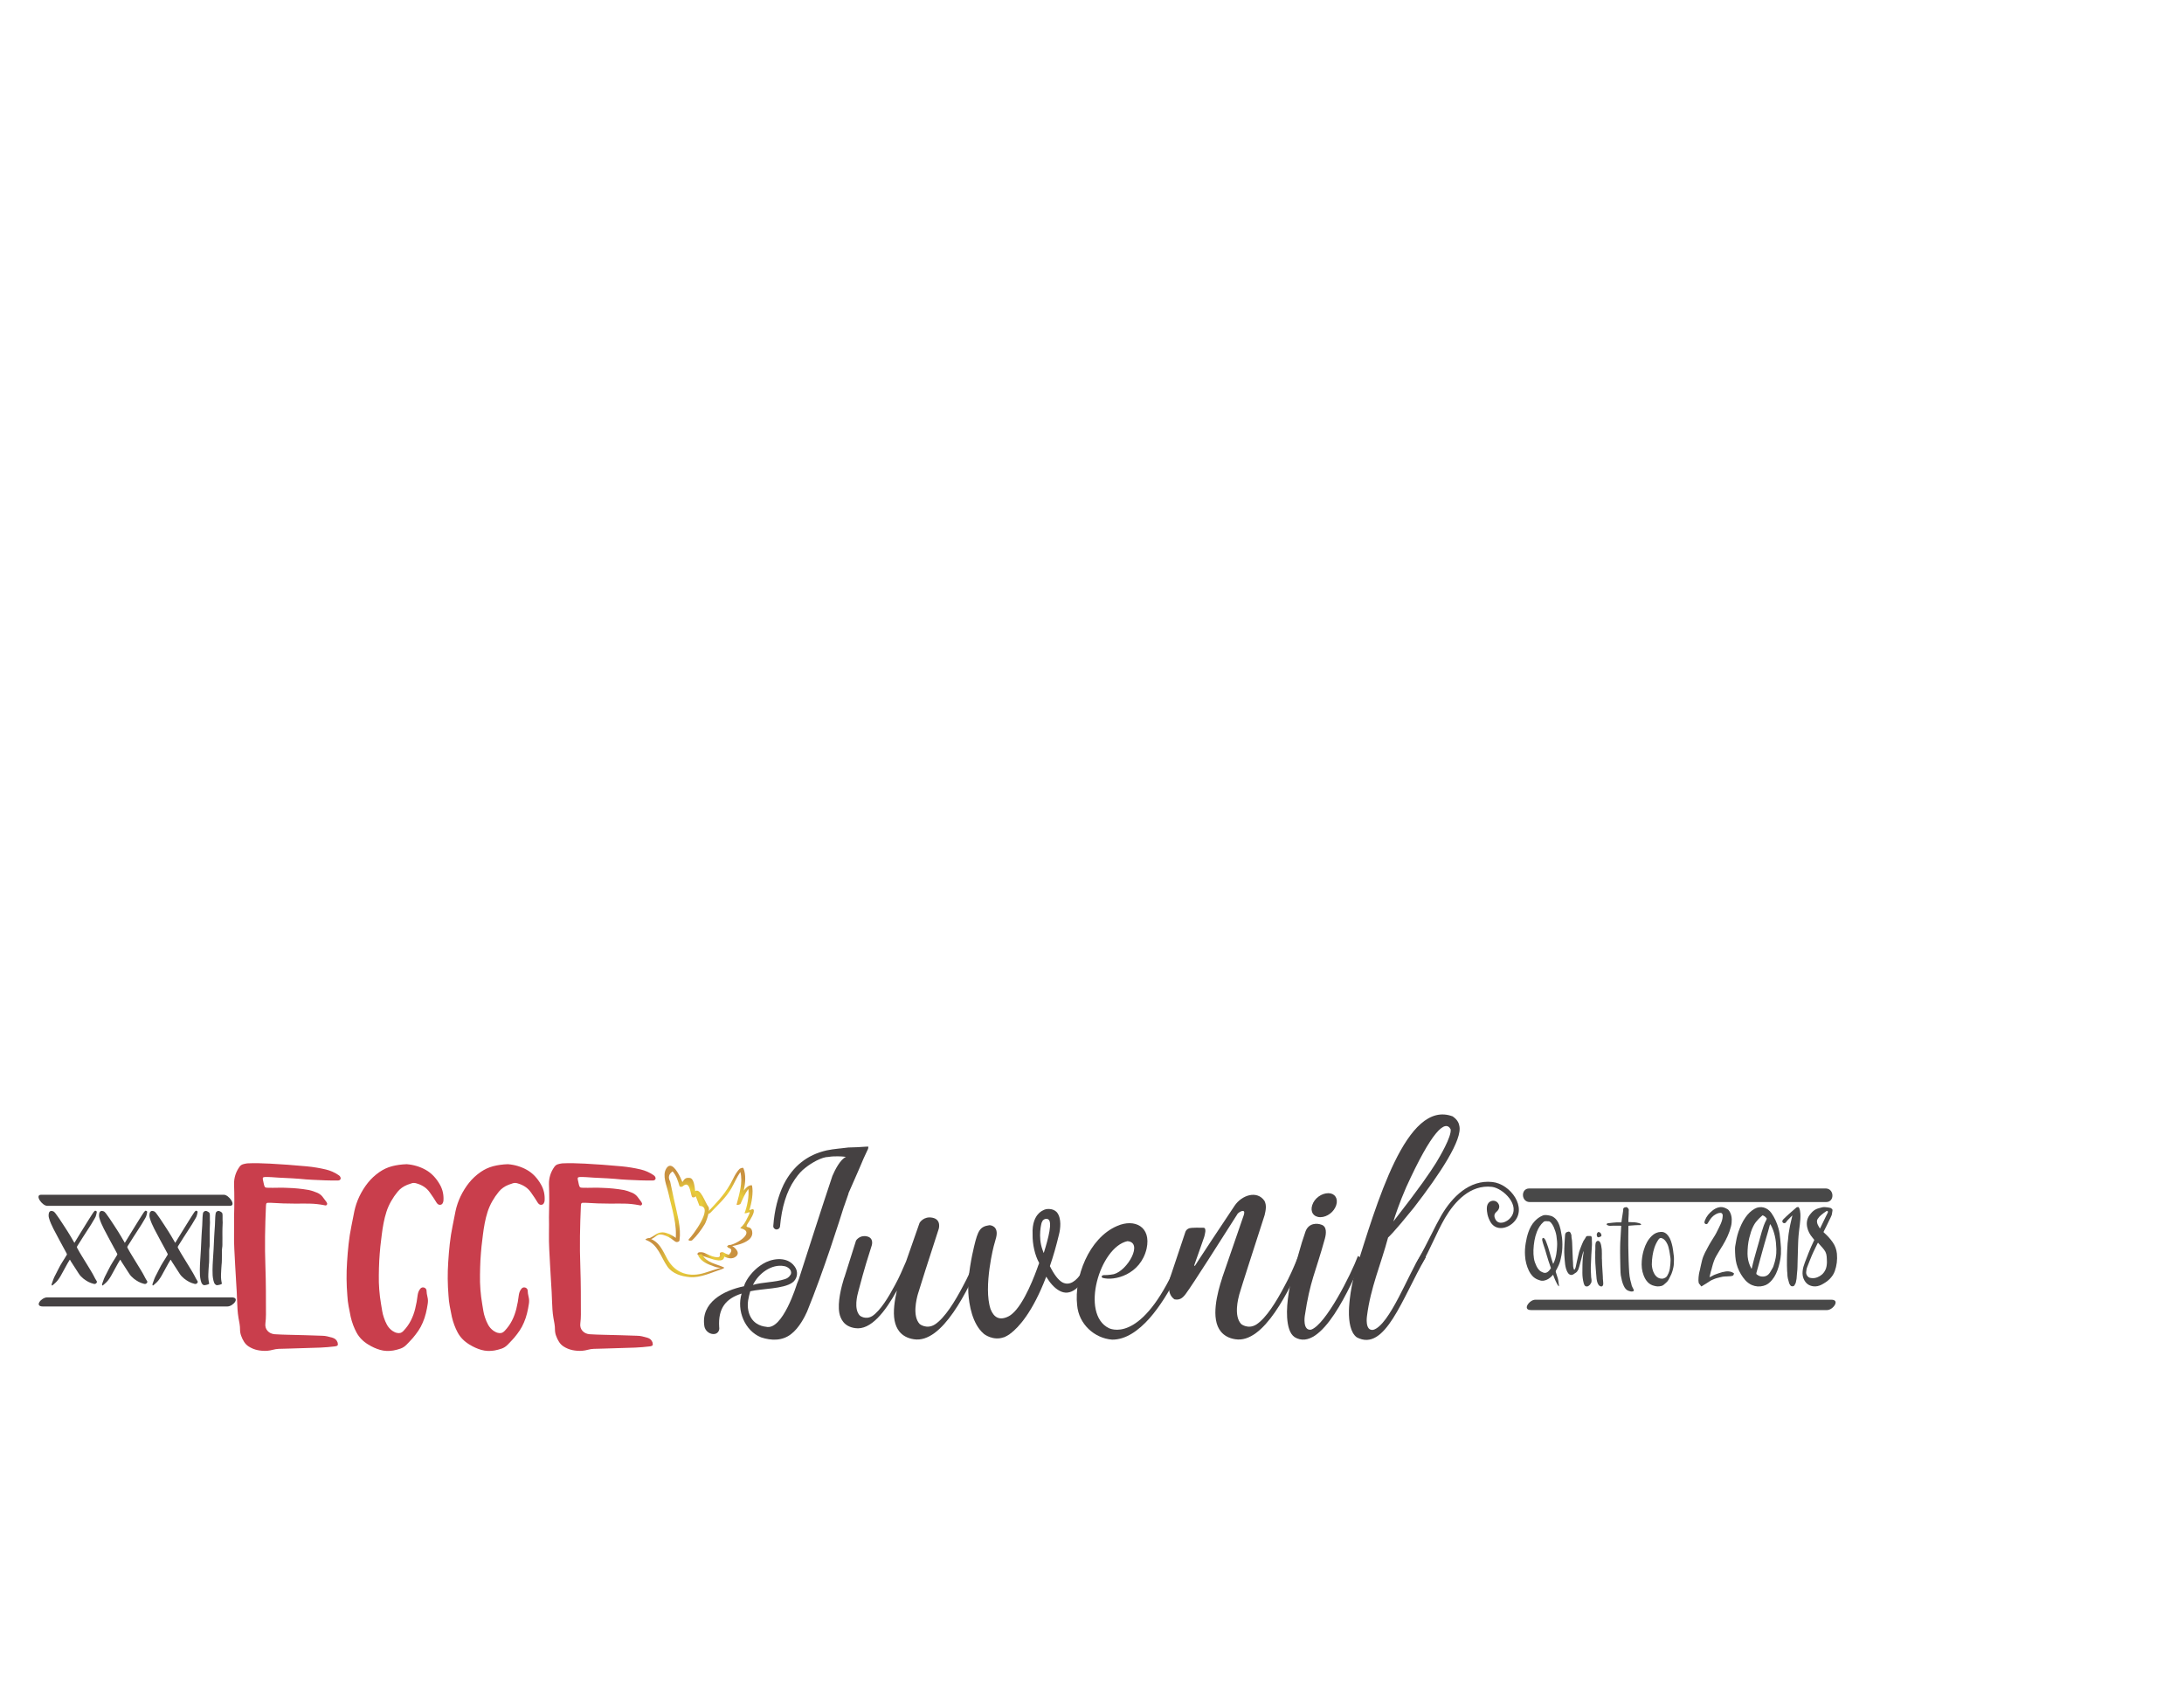 <?xml version="1.0" encoding="UTF-8" standalone="no"?>
<!-- Created with Inkscape (http://www.inkscape.org/) -->

<svg
   xmlns:dc="http://purl.org/dc/elements/1.1/"
   xmlns:cc="http://creativecommons.org/ns#"
   xmlns:rdf="http://www.w3.org/1999/02/22-rdf-syntax-ns#"
   xmlns:svg="http://www.w3.org/2000/svg"
   xmlns="http://www.w3.org/2000/svg"
   xmlns:sodipodi="http://sodipodi.sourceforge.net/DTD/sodipodi-0.dtd"
   xmlns:inkscape="http://www.inkscape.org/namespaces/inkscape"
   version="1.1"
   id="svg4520"
   xml:space="preserve"
   width="11in"
   height="8.5in"
   viewBox="0 0 1056 816"
   sodipodi:docname="logo.svg"
   inkscape:version="0.92.1 r15371"><defs
     id="defs4524"><clipPath
       clipPathUnits="userSpaceOnUse"
       id="clipPath4536"><path
         d="M 0,0 H 400 V 300 H 0 Z"
         id="path4534"
         inkscape:connector-curvature="0" /></clipPath><radialGradient
       fx="0"
       fy="0"
       cx="0"
       cy="0"
       r="1"
       gradientUnits="userSpaceOnUse"
       gradientTransform="matrix(-399.031,0,0,299.273,200.5,147.375)"
       spreadMethod="pad"
       id="radialGradient4548"><stop
         style="stop-opacity:1;stop-color:#ffffff"
         offset="0"
         id="stop4542" /><stop
         style="stop-opacity:1;stop-color:#bdd0dc"
         offset="0.451"
         id="stop4544" /><stop
         style="stop-opacity:1;stop-color:#bdd0dc"
         offset="1"
         id="stop4546" /></radialGradient><clipPath
       clipPathUnits="userSpaceOnUse"
       id="clipPath4558"><path
         d="M 0,300 H 400 V 0 H 0 Z"
         id="path4556"
         inkscape:connector-curvature="0" /></clipPath><clipPath
       clipPathUnits="userSpaceOnUse"
       id="clipPath4670"><path
         d="m 246.224,239.722 c -0.843,-0.25 -0.703,-0.8 0.146,-0.547 v 0 c 1.045,0.311 1.839,0.829 2.71,1.484 v 0 c 1.919,1.445 5.255,-0.904 6.747,-2.083 v 0 c 0.342,-0.272 1.645,0.293 1.358,0.519 v 0 c -1.475,1.165 -4.023,2.817 -5.964,2.823 v 0 c -0.005,0 -0.009,0 -0.013,0 v 0 c -2.162,0 -3.071,-1.627 -4.984,-2.196"
         id="path4668"
         inkscape:connector-curvature="0" /></clipPath><radialGradient
       fx="0"
       fy="0"
       cx="0"
       cy="0"
       r="1"
       gradientUnits="userSpaceOnUse"
       gradientTransform="matrix(3.854,0,0,-3.854,251.459,240.249)"
       spreadMethod="pad"
       id="radialGradient4688"><stop
         style="stop-opacity:1;stop-color:#ef7c23"
         offset="0"
         id="stop4676" /><stop
         style="stop-opacity:1;stop-color:#ef7c23"
         offset="0.063"
         id="stop4678" /><stop
         style="stop-opacity:1;stop-color:#e1a320"
         offset="0.251"
         id="stop4680" /><stop
         style="stop-opacity:1;stop-color:#e3c416"
         offset="0.484"
         id="stop4682" /><stop
         style="stop-opacity:1;stop-color:#bf7d1d"
         offset="0.994"
         id="stop4684" /><stop
         style="stop-opacity:1;stop-color:#bf7d1d"
         offset="1"
         id="stop4686" /></radialGradient><clipPath
       clipPathUnits="userSpaceOnUse"
       id="clipPath4698"><path
         d="m 252.583,265.029 c -1.531,-2.545 0.201,-6.153 0.772,-8.81 v 0 c 1.193,-5.54 3.374,-11.679 2.569,-17.372 v 0 c -0.103,-0.72 1.376,-0.514 1.464,0.12 v 0 c 0.666,4.707 -0.788,9.299 -1.773,13.875 v 0 c -0.54,2.51 -1.08,5.021 -1.62,7.531 v 0 c -0.803,1.45 -0.506,2.665 0.889,3.645 v 0 c 1.341,-1.423 1.967,-3.459 2.493,-5.291 v 0 c 0.134,-0.464 0.923,-0.374 1.201,-0.123 v 0 c 2.448,2.211 2.702,-2.031 3.301,-3.702 v 0 c 0.203,-0.566 1.209,-0.333 1.415,0.12 v 0 c 0.393,-1.029 0.787,-2.059 1.181,-3.089 v 0 c -0.021,-0.279 0.228,-0.428 0.478,-0.453 v 0 c 4.827,-0.491 -2.751,-10.711 -4.121,-11.995 v 0 c -0.656,-0.615 0.755,-0.829 1.207,-0.406 v 0 c 1.738,1.629 3.238,3.729 4.488,5.749 v 0 c 0.628,1.014 2.128,5.385 1.353,6.348 v 0 c -1.15,1.434 -2.854,6.97 -4.791,5.663 v 0 c -0.21,1.87 -0.532,4.623 -1.926,4.792 v 0 c -1.773,0.215 -1.958,-0.481 -2.714,-1.484 v 0 c -0.808,2.002 -2.704,5.918 -4.459,5.918 v 0 c -0.489,0 -0.967,-0.303 -1.407,-1.036"
         id="path4696"
         inkscape:connector-curvature="0" /></clipPath><radialGradient
       fx="0"
       fy="0"
       cx="0"
       cy="0"
       r="1"
       gradientUnits="userSpaceOnUse"
       gradientTransform="matrix(10.857,0,0,-10.857,259.963,252.229)"
       spreadMethod="pad"
       id="radialGradient4716"><stop
         style="stop-opacity:1;stop-color:#ef7c23"
         offset="0"
         id="stop4704" /><stop
         style="stop-opacity:1;stop-color:#ef7c23"
         offset="0.063"
         id="stop4706" /><stop
         style="stop-opacity:1;stop-color:#e1a320"
         offset="0.251"
         id="stop4708" /><stop
         style="stop-opacity:1;stop-color:#e3c416"
         offset="0.484"
         id="stop4710" /><stop
         style="stop-opacity:1;stop-color:#bf7d1d"
         offset="0.994"
         id="stop4712" /><stop
         style="stop-opacity:1;stop-color:#bf7d1d"
         offset="1"
         id="stop4714" /></radialGradient><clipPath
       clipPathUnits="userSpaceOnUse"
       id="clipPath4726"><path
         d="m 279.196,264.926 c -1.497,-1.447 -2.462,-3.961 -3.5,-5.742 v 0 c -2.31,-3.967 -5.364,-7.077 -8.525,-10.405 v 0 c -0.313,-0.33 1.071,-0.155 1.314,0.101 v 0 c 2.734,2.88 5.748,5.552 7.747,9.011 v 0 c 1.005,1.741 1.963,4.112 3.234,5.898 v 0 c 1.017,-3.738 -0.454,-8.127 -1.353,-11.775 v 0 c -0.088,-0.354 1.287,-0.065 1.43,0.252 v 0 c 0.636,1.411 1.604,3.827 2.842,5.336 v 0 c 0.284,-2.669 -0.493,-6.452 -1.372,-8.63 v 0 c -0.152,-0.377 1.152,0.025 1.272,0.098 v 0 c 1.291,0.798 -0.152,-1.637 -0.334,-2.031 v 0 c -0.58,-1.255 -1.326,-2.558 -2.411,-3.43 v 0 c -0.116,-0.093 -0.067,-0.203 0.064,-0.235 v 0 c 5.466,-1.32 -1.286,-5.697 -4.153,-6.126 v 0 c -0.591,-0.088 -1.285,-0.705 -0.265,-0.552 v 0 c 2.761,0.413 9.434,1.678 8.539,5.673 v 0 c -0.555,2.471 -3.249,0.311 -1.313,3.164 v 0 c 0.493,0.725 2.536,3.808 1.793,4.681 v 0 c -0.162,0.191 -0.761,-0.013 -0.935,-0.076 v 0 c -0.221,-0.08 -0.404,-0.147 -0.565,-0.21 v 0 c 0.881,2.571 1.53,6.542 0.988,8.93 v 0 c -0.081,0.356 -1.126,-0.076 -1.281,-0.167 v 0 c -0.632,-0.375 -1.198,-0.968 -1.707,-1.668 v 0 c 0.583,2.806 0.865,5.742 -0.127,8.148 v 0 c -0.043,0.103 -0.156,0.143 -0.301,0.143 v 0 c -0.371,0 -0.951,-0.263 -1.081,-0.388 m -1.083,-12.912 c 0,0 0,0 0,0"
         id="path4724"
         inkscape:connector-curvature="0" /></clipPath><radialGradient
       fx="0"
       fy="0"
       cx="0"
       cy="0"
       r="1"
       gradientUnits="userSpaceOnUse"
       gradientTransform="matrix(11.608,0,0,-11.608,275.763,250.993)"
       spreadMethod="pad"
       id="radialGradient4744"><stop
         style="stop-opacity:1;stop-color:#ef7c23"
         offset="0"
         id="stop4732" /><stop
         style="stop-opacity:1;stop-color:#ef7c23"
         offset="0.063"
         id="stop4734" /><stop
         style="stop-opacity:1;stop-color:#e1a320"
         offset="0.251"
         id="stop4736" /><stop
         style="stop-opacity:1;stop-color:#e3c416"
         offset="0.484"
         id="stop4738" /><stop
         style="stop-opacity:1;stop-color:#bf7d1d"
         offset="0.994"
         id="stop4740" /><stop
         style="stop-opacity:1;stop-color:#bf7d1d"
         offset="1"
         id="stop4742" /></radialGradient><clipPath
       clipPathUnits="userSpaceOnUse"
       id="clipPath4754"><path
         d="m 275.094,236.317 c 1.405,-0.366 1.465,-1.216 0.183,-2.551 v 0 c -0.693,0.212 -1.349,0.506 -1.972,0.879 v 0 c -0.403,0.223 -1.445,0.036 -1.284,-0.612 v 0 c 0.629,-2.524 -4.209,-0.252 -4.883,0.106 v 0 c -0.884,0.465 -1.526,0.615 -2.486,0.555 v 0 c -0.816,-0.051 -1.118,-1.121 -0.129,-1.059 v 0 c 0.567,0.036 1.852,-0.459 3.282,-0.955 v 0 c 2.568,-0.89 5.606,-1.78 5.808,0.407 v 0 c 1.437,-0.637 3.042,-0.992 4.293,0.096 v 0 c 1.794,1.562 -0.725,3.498 -1.976,4.108 v 0 c -0.083,0.041 -0.176,0.059 -0.271,0.059 v 0 c -0.587,0 -1.28,-0.685 -0.565,-1.033"
         id="path4752"
         inkscape:connector-curvature="0" /></clipPath><radialGradient
       fx="0"
       fy="0"
       cx="0"
       cy="0"
       r="1"
       gradientUnits="userSpaceOnUse"
       gradientTransform="matrix(5.081,0,0,-5.081,271.216,234.477)"
       spreadMethod="pad"
       id="radialGradient4772"><stop
         style="stop-opacity:1;stop-color:#ef7c23"
         offset="0"
         id="stop4760" /><stop
         style="stop-opacity:1;stop-color:#ef7c23"
         offset="0.063"
         id="stop4762" /><stop
         style="stop-opacity:1;stop-color:#e1a320"
         offset="0.251"
         id="stop4764" /><stop
         style="stop-opacity:1;stop-color:#e3c416"
         offset="0.484"
         id="stop4766" /><stop
         style="stop-opacity:1;stop-color:#bf7d1d"
         offset="0.994"
         id="stop4768" /><stop
         style="stop-opacity:1;stop-color:#bf7d1d"
         offset="1"
         id="stop4770" /></radialGradient><clipPath
       clipPathUnits="userSpaceOnUse"
       id="clipPath4782"><path
         d="m 245.168,239.173 c 4.498,-1.628 5.351,-6.085 7.827,-9.651 v 0 c 1.819,-2.62 5.12,-3.59 8.109,-3.855 v 0 c 3.942,-0.349 8.173,1.811 11.831,2.969 v 0 c 0.157,0.05 0.975,0.381 0.512,0.59 v 0 c -2.741,1.24 -6.294,1.685 -7.808,4.6 v 0 c -0.217,0.417 -1.608,-0.083 -1.449,-0.389 v 0 c 1.268,-2.44 3.805,-3.197 6.255,-4.075 v 0 c 1.619,-0.579 3.011,0.048 0.623,-0.708 v 0 c -1.47,-0.466 -2.942,-0.932 -4.413,-1.398 v 0 c -5.623,-1.782 -10.744,-0.29 -13.677,4.995 v 0 c -1.844,3.326 -2.818,6.16 -6.634,7.541 v 0 c -0.038,0.013 -0.086,0.02 -0.141,0.02 v 0 c -0.479,0 -1.489,-0.474 -1.035,-0.639"
         id="path4780"
         inkscape:connector-curvature="0" /></clipPath><radialGradient
       fx="0"
       fy="0"
       cx="0"
       cy="0"
       r="1"
       gradientUnits="userSpaceOnUse"
       gradientTransform="matrix(11.003,0,0,-11.003,259.602,232.72)"
       spreadMethod="pad"
       id="radialGradient4800"><stop
         style="stop-opacity:1;stop-color:#ef7c23"
         offset="0"
         id="stop4788" /><stop
         style="stop-opacity:1;stop-color:#ef7c23"
         offset="0.063"
         id="stop4790" /><stop
         style="stop-opacity:1;stop-color:#e1a320"
         offset="0.251"
         id="stop4792" /><stop
         style="stop-opacity:1;stop-color:#e3c416"
         offset="0.484"
         id="stop4794" /><stop
         style="stop-opacity:1;stop-color:#bf7d1d"
         offset="0.994"
         id="stop4796" /><stop
         style="stop-opacity:1;stop-color:#bf7d1d"
         offset="1"
         id="stop4798" /></radialGradient><clipPath
       clipPathUnits="userSpaceOnUse"
       id="clipPath4810"><path
         d="M 0,300 H 400 V 0 H 0 Z"
         id="path4808"
         inkscape:connector-curvature="0" /></clipPath></defs><sodipodi:namedview
     pagecolor="#ffffff"
     bordercolor="#666666"
     borderopacity="1"
     objecttolerance="10"
     gridtolerance="10"
     guidetolerance="10"
     inkscape:pageopacity="0"
     inkscape:pageshadow="2"
     inkscape:window-width="1920"
     inkscape:window-height="1043"
     id="namedview4522"
     showgrid="false"
     inkscape:zoom="1.2775"
     inkscape:cx="438.11687"
     inkscape:cy="408.18582"
     inkscape:window-x="0"
     inkscape:window-y="0"
     inkscape:window-maximized="1"
     inkscape:current-layer="g4528"
     units="in" /><g
     id="g4528"
     inkscape:groupmode="layer"
     inkscape:label="eccejuuuuuuuuuuuuuoficial"
     transform="matrix(1.333,0,0,-1.333,0,816)"
     style="opacity:0.847"><g
       id="g4530"
       inkscape:export-xdpi="96"
       inkscape:export-ydpi="96"
       style="fill:none"><g
         id="g4532"
         clip-path="url(#clipPath4536)"
         style="fill:none"><g
           id="g4538"
           style="fill:none"><g
             id="g4540"
             style="fill:none"><path
               d="M 0,0 H 400 V 300 H 0 Z"
               style="fill:none;stroke:none"
               id="path4550"
               inkscape:connector-curvature="0" /></g></g></g></g><g
       clip-path="url(#clipPath4558)"
       id="g4554"
       transform="translate(201.37,72.798)"
       inkscape:export-xdpi="47.00528"
       inkscape:export-ydpi="47.00528"
       inkscape:export-filename="/home/faustoc/g4804.png"><g
         transform="translate(83.094,80.154)"
         id="g4560"
         inkscape:export-xdpi="27.810234"
         inkscape:export-ydpi="27.810234"><path
           inkscape:connector-curvature="0"
           id="path4562"
           style="fill:#231f20;fill-opacity:1;fill-rule:nonzero;stroke:none"
           d="M 0,0 C 1.323,-0.207 2.855,-1.392 2.436,-2.854 2.368,-2.923 1.88,-4.246 0.209,-4.732 -3.411,-5.917 -7.936,-5.779 -11.347,-6.821 -9.397,-2.716 -4.594,0.904 0,0 m 23.221,43.021 c -1.065,-0.117 -2.07,-0.242 -2.964,-0.346 H 20.119 C 18.24,42.464 16.638,42.258 15.385,41.978 11.766,41.143 8.842,39.751 6.266,37.731 3.689,35.713 1.462,32.927 -0.208,29.587 -2.227,25.41 -3.55,20.398 -3.967,14.618 c -0.07,-0.695 0.417,-1.253 1.113,-1.322 h 0.07 c 0.627,0 1.184,0.421 1.253,1.113 0.627,6.964 2.367,12.671 5.291,16.918 0.139,0.21 0.208,0.348 0.348,0.487 1.044,1.533 2.228,2.854 3.619,3.899 2.089,1.672 5.848,3.897 8.354,3.897 1.184,0.21 2.297,0.21 3.272,0.21 h 0.07 c 1.74,0 2.923,-0.21 2.923,-0.21 h 0.07 C 20.397,38.774 18.448,35.015 17.474,32.72 13.297,20.259 9.329,7.729 5.291,-4.732 L 4.595,-6.474 c 0,0 -5.151,-17.054 -11.208,-15.525 -1.949,0.211 -5.43,1.255 -6.404,5.851 -0.557,2.712 0.138,4.942 0.696,7.028 4.247,0.976 12.043,0.837 15.245,3.133 1.601,1.114 2.228,3.343 1.253,5.221 -2.228,4.037 -7.239,3.83 -10.72,2.228 -3.063,-1.462 -5.638,-4.106 -7.101,-6.615 -0.418,-0.694 -0.766,-1.46 -0.974,-2.155 -7.449,-1.532 -15.733,-5.918 -14.341,-14.55 0.279,-1.463 1.601,-2.714 3.202,-2.785 1.461,-0.069 2.437,1.115 2.159,2.577 -0.419,6.822 2.436,10.302 8.144,12.112 -1.88,-6.194 1.183,-13.506 7.031,-15.872 3.759,-1.253 7.727,-1.323 10.929,1.183 2.924,2.228 5.013,6.405 5.779,8.145 6.055,14.83 11.834,33.206 13.366,38.077 l 0.069,0.141 1.601,4.594 h -0.07 c 1.464,3.171 2.75,6.385 4.007,9.133 0.98,2.397 2.02,4.764 3.152,7.085 0.043,0.253 0.1,0.506 0.137,0.76 -0.001,0 0,0.017 0,0.022 -0.218,0.014 -0.436,0.019 -0.654,0.027 -2.211,-0.181 -4.439,-0.273 -6.672,-0.32" /></g><g
         transform="translate(154.94,83.218)"
         id="g4564"
         inkscape:export-xdpi="27.810234"
         inkscape:export-ydpi="27.810234"><path
           inkscape:connector-curvature="0"
           id="path4566"
           style="fill:#231f20;fill-opacity:1;fill-rule:nonzero;stroke:none"
           d="m 0,0 c -5.222,-11.764 -14.479,-31.256 -24.852,-29.585 -2.367,0.349 -4.108,1.393 -5.221,2.783 -0.905,1.115 -1.462,2.506 -1.741,3.968 -0.626,3.203 0,7.31 0.836,10.931 -4.177,-7.589 -9.467,-14.551 -15.176,-13.646 -1.949,0.279 -3.41,1.113 -4.316,2.298 -0.696,0.905 -1.183,2.019 -1.392,3.202 -0.696,3.899 0.696,9.33 1.74,12.739 l 0.07,0.07 4.247,13.435 c 0,0 1.252,2.089 3.898,1.535 2.715,-0.56 1.809,-3.274 1.809,-3.274 -3.341,-10.373 -3.828,-13.086 -4.873,-16.708 -0.348,-1.252 -1.739,-6.404 0.558,-8.773 0,0 2.019,-1.667 4.525,-0.138 2.923,1.951 5.917,6.893 8.284,11.346 1.461,2.649 2.644,5.431 3.968,8.496 l 4.872,13.923 c 0,0 1.462,2.574 4.735,1.877 3.272,-0.696 2.226,-4.037 2.226,-4.037 -4.106,-12.671 -6.263,-19.352 -7.587,-23.738 -0.418,-1.531 -2.088,-7.867 0.696,-10.789 0,0 2.507,-2.02 5.5,-0.14 3.62,2.367 7.309,8.422 10.163,13.854 1.809,3.27 3.273,6.682 4.873,10.371 z" /></g><g
         transform="translate(178.824,97.142)"
         id="g4568"
         inkscape:export-xdpi="27.810234"
         inkscape:export-ydpi="27.810234"><path
           inkscape:connector-curvature="0"
           id="path4570"
           style="fill:#231f20;fill-opacity:1;fill-rule:nonzero;stroke:none"
           d="m 0,0 c -0.698,0.347 -1.394,0.139 -1.949,-0.421 -0.14,-0.276 -0.279,-0.555 -0.419,-0.834 0,0 -1.462,-5.013 0.347,-9.885 0.139,-0.348 0.279,-0.765 0.419,-1.114 C 0.208,-6.545 1.599,-0.835 0,0 m 17.054,-13.924 c -4.943,-12.39 -9.468,-13.852 -12.878,-12.044 -1.88,0.975 -3.55,2.926 -4.874,5.152 -4.943,-12.948 -10.024,-18.377 -12.947,-20.607 -0.14,-0.067 -0.279,-0.137 -0.349,-0.276 -0.627,-0.417 -1.253,-0.766 -1.879,-1.045 -0.209,-0.07 -0.28,-0.07 -0.28,-0.07 -3.759,-1.323 -6.96,1.044 -7.238,1.324 -4.107,3.55 -5.291,10.372 -5.569,14.896 -0.349,5.849 1.391,13.784 2.087,16.708 1.393,5.848 2.159,7.239 5.5,7.728 0.348,0.068 3.551,-0.211 2.506,-4.457 0,0 -0.278,-0.974 -0.696,-2.506 -0.069,0 -4.038,-15.385 -1.323,-23.459 1.183,-3.063 3.272,-4.248 6.474,-2.646 0.418,0.208 0.836,0.488 1.253,0.835 4.526,3.692 8.494,14.55 9.608,17.752 l 0.208,0.487 c 0.07,0.279 0.07,0.347 0.07,0.347 -1.532,2.717 -2.437,6.754 -2.368,10.304 -0.417,8.424 5.014,9.19 5.014,9.19 C 1.112,3.898 2.296,3.41 3.131,2.575 5.01,0.347 4.385,-3.691 3.966,-5.36 2.924,-9.745 1.809,-13.577 0.626,-16.987 c 1.601,-3.202 3.062,-5.012 4.455,-5.847 5.569,-3.064 9.815,8.91 9.815,8.91 z" /></g><g
         transform="translate(228.601,83.218)"
         id="g4572"
         inkscape:export-xdpi="27.810234"
         inkscape:export-ydpi="27.810234"><path
           inkscape:connector-curvature="0"
           id="path4574"
           style="fill:#231f20;fill-opacity:1;fill-rule:nonzero;stroke:none"
           d="m 0,0 c 0,0 -5.22,-13.159 -13.017,-21.998 -3.968,-4.456 -8.632,-7.797 -13.575,-7.728 -6.404,0.49 -12.114,5.641 -12.669,12.532 -1.114,9.884 4.106,24.223 14.479,28.681 6.334,2.783 12.461,-0.211 10.718,-8.216 -2.226,-9.465 -11.761,-11.835 -16.009,-10.581 -0.627,0.417 -0.07,0.976 0.347,0.976 0.627,0 2.02,0 3.761,0.348 5.013,1.32 10.789,11.553 4.941,11.973 -10.024,-2.159 -17.194,-26.385 -6.75,-31.536 1.949,-0.905 13.085,-4.315 25.617,25.549 z" /></g><g
         transform="translate(271.554,83.218)"
         id="g4576"
         inkscape:export-xdpi="27.810234"
         inkscape:export-ydpi="27.810234"><path
           inkscape:connector-curvature="0"
           id="path4578"
           style="fill:#231f20;fill-opacity:1;fill-rule:nonzero;stroke:none"
           d="m 0,0 c -5.218,-11.764 -14.477,-31.256 -24.85,-29.585 -2.368,0.349 -4.107,1.393 -5.222,2.783 -3.827,4.596 -1.322,13.993 0.486,19.492 v 0.07 l 7.868,22.833 c 0.628,2.158 -1.253,1.323 -2.228,0.42 -5.915,-9.261 -16.149,-25.481 -18.936,-29.239 -1.181,-1.533 -2.226,-2.229 -4.038,-1.881 -2.505,1.741 -2.224,5.222 -1.598,7.797 0,0 3.201,9.466 5.569,16.639 0.139,0.417 0.487,0.903 1.042,1.183 0.488,0.278 1.115,0.417 5.501,0.347 1.322,0 0.419,-2.784 0.277,-3.342 -0.973,-2.783 -1.948,-5.638 -3.549,-10.092 -0.069,-0.348 -0.069,-0.558 0.206,-0.348 0.142,0.139 0.075,0.348 14.344,21.719 2.644,3.968 8.213,5.708 10.86,1.809 0.833,-1.601 0.486,-3.341 0.066,-5.152 -5.149,-16.01 -7.724,-23.876 -9.187,-28.749 -0.416,-1.531 -2.087,-7.867 0.697,-10.789 0,0 2.504,-2.02 5.499,-0.14 3.619,2.367 7.309,8.422 10.164,13.854 1.811,3.27 3.273,6.682 4.875,10.371 z" /></g><g
         transform="translate(274.623,102.293)"
         id="g4580"
         inkscape:export-xdpi="27.810234"
         inkscape:export-ydpi="27.810234"><path
           inkscape:connector-curvature="0"
           id="path4582"
           style="fill:#231f20;fill-opacity:1;fill-rule:nonzero;stroke:none"
           d="M 0,0 C 0.767,2.437 3.342,4.313 5.846,4.313 8.142,4.313 9.467,2.437 8.702,0 7.936,-2.436 5.429,-4.386 2.924,-4.386 0.486,-4.386 -0.834,-2.436 0,0 m 18.238,-19.562 c -4.247,-9.745 -14.896,-34.251 -24.642,-28.333 -1.814,1.253 -2.506,4.037 -2.715,7.101 -0.35,5.637 1.112,12.601 2.576,18.098 2.228,6.545 1.738,6.337 4.107,13.16 1.18,3.13 4.246,2.991 5.708,2.434 2.087,-0.627 1.809,-3.202 1.323,-5.012 -3.481,-12.668 -5.363,-15.105 -7.312,-28.124 0,0 -0.835,-5.429 2.3,-4.942 5.29,1.809 14.478,19.979 16.983,26.732 z" /></g><g
         transform="translate(304.142,96.654)"
         id="g4584"
         inkscape:export-xdpi="27.810234"
         inkscape:export-ydpi="27.810234"><path
           inkscape:connector-curvature="0"
           id="path4586"
           style="fill:#231f20;fill-opacity:1;fill-rule:nonzero;stroke:none"
           d="M 0,0 C 0.348,1.181 2.157,6.681 4.524,12.041 13.852,32.578 18.727,36.757 20.676,33.134 21.092,30.489 16.638,23.041 15.384,20.951 13.088,17.334 9.953,12.6 -0.07,-0.28 Z m 11.777,-9.932 c -0.759,-0.915 -1.488,-1.893 -2.172,-2.947 -4.176,-6.404 -11.136,-25.062 -16.987,-26.731 -3.13,-0.489 -2.295,4.941 -2.295,4.941 1.321,10.442 5.013,18.657 7.659,28.541 0,0 1.738,1.394 9.328,10.793 9.466,12.249 17.82,24.85 16.498,29.793 -0.209,1.252 -0.976,2.367 -2.369,3.34 -16.915,6.407 -27.634,-31.951 -35.294,-55.966 -2.226,-7.659 -2.363,-14.274 -2.363,-14.551 -0.074,-3.898 0.554,-7.937 2.85,-9.607 10.304,-5.5 16.501,14.341 24.993,28.958 0.014,0.02 0.028,0.041 0.04,0.061 -0.304,1.005 -0.309,2.155 0.112,3.375" /></g><g
         transform="translate(347.669,96.051)"
         id="g4588"
         inkscape:export-xdpi="27.810234"
         inkscape:export-ydpi="27.810234"><path
           inkscape:connector-curvature="0"
           id="path4590"
           style="fill:#231f20;fill-opacity:1;fill-rule:nonzero;stroke:none"
           d="m 0,0 c -2.258,-2.297 -6.285,-3.237 -8.329,-0.025 -0.488,0.807 -0.934,1.902 -1.145,2.825 -0.28,1.48 -0.639,3.673 0.829,4.637 1.049,0.692 2.437,0.405 3.063,-0.616 0.792,-1.166 0.185,-2.421 -0.8,-3.138 0,0 -0.027,-0.066 -0.052,-0.125 -0.803,-0.645 -0.605,-1.788 -0.119,-2.603 1.289,-2.131 4.11,-0.825 5.302,0.556 4.022,4.499 -2.526,10.82 -6.614,11.342 -7.857,0.906 -13.54,-5.381 -17.008,-11.247 -3.183,-5.496 -5.482,-11.651 -8.616,-16.96 -0.665,0.083 -1.336,0.14 -2.012,0.166 5.122,9.347 6.938,13.655 9.235,17.61 3.935,6.801 10.309,13.102 18.539,12.186 C -1.134,13.935 5.157,5.226 0,0" /></g></g><g
       id="g4664"
       inkscape:export-xdpi="47.00528"
       inkscape:export-ydpi="47.00528"
       transform="translate(-10.922,-76.707)"
       inkscape:export-filename="/home/faustoc/g4804.png"><g
         id="g4666"
         clip-path="url(#clipPath4670)"><g
           id="g4672"><g
             id="g4674"><path
               d="m 246.224,239.722 c -0.843,-0.25 -0.703,-0.8 0.146,-0.547 v 0 c 1.045,0.311 1.839,0.829 2.71,1.484 v 0 c 1.919,1.445 5.255,-0.904 6.747,-2.083 v 0 c 0.342,-0.272 1.645,0.293 1.358,0.519 v 0 c -1.475,1.165 -4.023,2.817 -5.964,2.823 v 0 c -0.005,0 -0.009,0 -0.013,0 v 0 c -2.162,0 -3.071,-1.627 -4.984,-2.196"
               style="fill:url(#radialGradient4688);stroke:none"
               id="path4690"
               inkscape:connector-curvature="0" /></g></g></g></g><g
       id="g4692"
       inkscape:export-xdpi="47.00528"
       inkscape:export-ydpi="47.00528"
       transform="translate(-10.922,-76.707)"
       inkscape:export-filename="/home/faustoc/g4804.png"><g
         id="g4694"
         clip-path="url(#clipPath4698)"><g
           id="g4700"><g
             id="g4702"><path
               d="m 252.583,265.029 c -1.531,-2.545 0.201,-6.153 0.772,-8.81 v 0 c 1.193,-5.54 3.374,-11.679 2.569,-17.372 v 0 c -0.103,-0.72 1.376,-0.514 1.464,0.12 v 0 c 0.666,4.707 -0.788,9.299 -1.773,13.875 v 0 c -0.54,2.51 -1.08,5.021 -1.62,7.531 v 0 c -0.803,1.45 -0.506,2.665 0.889,3.645 v 0 c 1.341,-1.423 1.967,-3.459 2.493,-5.291 v 0 c 0.134,-0.464 0.923,-0.374 1.201,-0.123 v 0 c 2.448,2.211 2.702,-2.031 3.301,-3.702 v 0 c 0.203,-0.566 1.209,-0.333 1.415,0.12 v 0 c 0.393,-1.029 0.787,-2.059 1.181,-3.089 v 0 c -0.021,-0.279 0.228,-0.428 0.478,-0.453 v 0 c 4.827,-0.491 -2.751,-10.711 -4.121,-11.995 v 0 c -0.656,-0.615 0.755,-0.829 1.207,-0.406 v 0 c 1.738,1.629 3.238,3.729 4.488,5.749 v 0 c 0.628,1.014 2.128,5.385 1.353,6.348 v 0 c -1.15,1.434 -2.854,6.97 -4.791,5.663 v 0 c -0.21,1.87 -0.532,4.623 -1.926,4.792 v 0 c -1.773,0.215 -1.958,-0.481 -2.714,-1.484 v 0 c -0.808,2.002 -2.704,5.918 -4.459,5.918 v 0 c -0.489,0 -0.967,-0.303 -1.407,-1.036"
               style="fill:url(#radialGradient4716);stroke:none"
               id="path4718"
               inkscape:connector-curvature="0" /></g></g></g></g><g
       id="g4720"
       inkscape:export-xdpi="47.00528"
       inkscape:export-ydpi="47.00528"
       transform="translate(-10.922,-76.707)"
       inkscape:export-filename="/home/faustoc/g4804.png"><g
         id="g4722"
         clip-path="url(#clipPath4726)"><g
           id="g4728"><g
             id="g4730"><path
               d="m 279.196,264.926 c -1.497,-1.447 -2.462,-3.961 -3.5,-5.742 v 0 c -2.31,-3.967 -5.364,-7.077 -8.525,-10.405 v 0 c -0.313,-0.33 1.071,-0.155 1.314,0.101 v 0 c 2.734,2.88 5.748,5.552 7.747,9.011 v 0 c 1.005,1.741 1.963,4.112 3.234,5.898 v 0 c 1.017,-3.738 -0.454,-8.127 -1.353,-11.775 v 0 c -0.088,-0.354 1.287,-0.065 1.43,0.252 v 0 c 0.636,1.411 1.604,3.827 2.842,5.336 v 0 c 0.284,-2.669 -0.493,-6.452 -1.372,-8.63 v 0 c -0.152,-0.377 1.152,0.025 1.272,0.098 v 0 c 1.291,0.798 -0.152,-1.637 -0.334,-2.031 v 0 c -0.58,-1.255 -1.326,-2.558 -2.411,-3.43 v 0 c -0.116,-0.093 -0.067,-0.203 0.064,-0.235 v 0 c 5.466,-1.32 -1.286,-5.697 -4.153,-6.126 v 0 c -0.591,-0.088 -1.285,-0.705 -0.265,-0.552 v 0 c 2.761,0.413 9.434,1.678 8.539,5.673 v 0 c -0.555,2.471 -3.249,0.311 -1.313,3.164 v 0 c 0.493,0.725 2.536,3.808 1.793,4.681 v 0 c -0.162,0.191 -0.761,-0.013 -0.935,-0.076 v 0 c -0.221,-0.08 -0.404,-0.147 -0.565,-0.21 v 0 c 0.881,2.571 1.53,6.542 0.988,8.93 v 0 c -0.081,0.356 -1.126,-0.076 -1.281,-0.167 v 0 c -0.632,-0.375 -1.198,-0.968 -1.707,-1.668 v 0 c 0.583,2.806 0.865,5.742 -0.127,8.148 v 0 c -0.043,0.103 -0.156,0.143 -0.301,0.143 v 0 c -0.371,0 -0.951,-0.263 -1.081,-0.388 m -1.083,-12.912 c 0,0 0,0 0,0"
               style="fill:url(#radialGradient4744);stroke:none"
               id="path4746"
               inkscape:connector-curvature="0" /></g></g></g></g><g
       id="g4748"
       inkscape:export-xdpi="47.00528"
       inkscape:export-ydpi="47.00528"
       transform="translate(-10.922,-76.707)"
       inkscape:export-filename="/home/faustoc/g4804.png"><g
         id="g4750"
         clip-path="url(#clipPath4754)"><g
           id="g4756"><g
             id="g4758"><path
               d="m 275.094,236.317 c 1.405,-0.366 1.465,-1.216 0.183,-2.551 v 0 c -0.693,0.212 -1.349,0.506 -1.972,0.879 v 0 c -0.403,0.223 -1.445,0.036 -1.284,-0.612 v 0 c 0.629,-2.524 -4.209,-0.252 -4.883,0.106 v 0 c -0.884,0.465 -1.526,0.615 -2.486,0.555 v 0 c -0.816,-0.051 -1.118,-1.121 -0.129,-1.059 v 0 c 0.567,0.036 1.852,-0.459 3.282,-0.955 v 0 c 2.568,-0.89 5.606,-1.78 5.808,0.407 v 0 c 1.437,-0.637 3.042,-0.992 4.293,0.096 v 0 c 1.794,1.562 -0.725,3.498 -1.976,4.108 v 0 c -0.083,0.041 -0.176,0.059 -0.271,0.059 v 0 c -0.587,0 -1.28,-0.685 -0.565,-1.033"
               style="fill:url(#radialGradient4772);stroke:none"
               id="path4774"
               inkscape:connector-curvature="0" /></g></g></g></g><g
       id="g4776"
       inkscape:export-xdpi="47.00528"
       inkscape:export-ydpi="47.00528"
       transform="translate(-10.922,-76.707)"
       inkscape:export-filename="/home/faustoc/g4804.png"><g
         id="g4778"
         clip-path="url(#clipPath4782)"><g
           id="g4784"><g
             id="g4786"><path
               d="m 245.168,239.173 c 4.498,-1.628 5.351,-6.085 7.827,-9.651 v 0 c 1.819,-2.62 5.12,-3.59 8.109,-3.855 v 0 c 3.942,-0.349 8.173,1.811 11.831,2.969 v 0 c 0.157,0.05 0.975,0.381 0.512,0.59 v 0 c -2.741,1.24 -6.294,1.685 -7.808,4.6 v 0 c -0.217,0.417 -1.608,-0.083 -1.449,-0.389 v 0 c 1.268,-2.44 3.805,-3.197 6.255,-4.075 v 0 c 1.619,-0.579 3.011,0.048 0.623,-0.708 v 0 c -1.47,-0.466 -2.942,-0.932 -4.413,-1.398 v 0 c -5.623,-1.782 -10.744,-0.29 -13.677,4.995 v 0 c -1.844,3.326 -2.818,6.16 -6.634,7.541 v 0 c -0.038,0.013 -0.086,0.02 -0.141,0.02 v 0 c -0.479,0 -1.489,-0.474 -1.035,-0.639"
               style="fill:url(#radialGradient4800);stroke:none"
               id="path4802"
               inkscape:connector-curvature="0" /></g></g></g></g><g
       id="g4804"
       inkscape:export-xdpi="47.00528"
       inkscape:export-ydpi="47.00528"
       inkscape:export-filename="/home/faustoc/g4804.png"><g
         id="g4806"
         clip-path="url(#clipPath4810)"
         inkscape:export-xdpi="35.25396"
         inkscape:export-ydpi="35.25396"><g
           id="g4824"
           transform="translate(84.897,170.713)"><path
             d="m 0,0 c 0.068,2.223 0.102,4.296 0.102,6.217 0,1.921 -0.034,3.842 -0.102,5.761 -0.032,2.291 0.623,4.38 1.971,6.269 0.337,0.471 0.759,0.783 1.264,0.935 0.506,0.151 1.027,0.259 1.568,0.327 1.38,0.068 2.754,0.085 4.119,0.052 1.364,-0.035 2.737,-0.084 4.12,-0.152 1.077,-0.068 2.147,-0.136 3.208,-0.202 1.062,-0.068 2.131,-0.136 3.211,-0.202 2.323,-0.17 4.642,-0.363 6.949,-0.582 2.308,-0.22 4.607,-0.598 6.9,-1.137 1.649,-0.405 3.149,-1.061 4.498,-1.972 0.133,-0.101 0.261,-0.193 0.379,-0.278 0.117,-0.084 0.209,-0.193 0.277,-0.327 0.236,-0.372 0.28,-0.691 0.128,-0.96 -0.153,-0.272 -0.43,-0.422 -0.835,-0.457 h -2.3 c -0.759,0 -1.523,0.019 -2.299,0.051 -1.551,0.068 -3.101,0.134 -4.65,0.202 -1.551,0.068 -3.118,0.185 -4.701,0.354 -1.718,0.136 -3.421,0.236 -5.106,0.304 -1.683,0.066 -3.385,0.169 -5.104,0.302 -0.406,0.034 -0.808,0.052 -1.213,0.052 H 11.17 c -0.37,-0.035 -0.599,-0.111 -0.681,-0.228 -0.086,-0.117 -0.094,-0.362 -0.026,-0.732 0.067,-0.305 0.136,-0.615 0.203,-0.936 0.066,-0.321 0.134,-0.632 0.202,-0.934 0.133,-0.473 0.269,-0.767 0.403,-0.884 0.135,-0.12 0.457,-0.179 0.96,-0.179 1.213,-0.033 2.419,-0.033 3.616,0 1.195,0.035 2.4,0.018 3.614,-0.05 2.527,-0.068 5.053,-0.32 7.58,-0.759 C 28.053,9.654 29.096,9.316 30.176,8.846 30.951,8.508 31.582,8.037 32.07,7.431 32.56,6.824 33.038,6.182 33.512,5.51 33.612,5.341 33.696,5.164 33.765,4.979 33.83,4.792 33.781,4.615 33.612,4.448 33.477,4.278 33.326,4.212 33.158,4.245 32.989,4.278 32.82,4.312 32.652,4.346 c -1.717,0.337 -3.421,0.522 -5.105,0.557 -1.687,0.033 -3.387,0.033 -5.105,0 -3.033,0 -6.083,0.101 -9.149,0.302 h -1.01 c -0.405,0 -0.624,-0.201 -0.658,-0.606 0,-0.101 -0.009,-0.194 -0.025,-0.278 -0.017,-0.084 -0.025,-0.16 -0.025,-0.226 -0.169,-3.674 -0.277,-7.33 -0.329,-10.968 -0.049,-3.641 -0.008,-7.297 0.128,-10.969 0.101,-2.966 0.158,-5.888 0.177,-8.769 0.016,-2.881 0.024,-5.787 0.024,-8.721 0,-0.538 -0.018,-1.068 -0.052,-1.592 -0.032,-0.521 -0.084,-1.053 -0.149,-1.592 -0.136,-1.077 0.117,-1.98 0.757,-2.704 0.64,-0.723 1.499,-1.137 2.579,-1.238 0.841,-0.067 1.668,-0.108 2.476,-0.126 0.808,-0.018 1.632,-0.043 2.476,-0.075 2.055,-0.035 4.103,-0.085 6.141,-0.152 2.039,-0.068 4.085,-0.136 6.141,-0.203 0.64,0 1.272,-0.076 1.897,-0.227 0.623,-0.152 1.238,-0.311 1.845,-0.48 0.941,-0.271 1.567,-0.843 1.869,-1.718 0.134,-0.472 0.142,-0.809 0.025,-1.01 -0.117,-0.204 -0.414,-0.338 -0.885,-0.406 -0.876,-0.1 -1.768,-0.194 -2.677,-0.278 -0.912,-0.084 -1.821,-0.143 -2.73,-0.176 -1.921,-0.068 -3.817,-0.129 -5.686,-0.177 -1.872,-0.051 -3.766,-0.112 -5.687,-0.177 -0.64,0 -1.263,-0.019 -1.869,-0.052 -0.607,-0.033 -1.214,-0.049 -1.82,-0.049 -0.744,-0.035 -1.451,-0.144 -2.123,-0.33 -0.674,-0.184 -1.382,-0.312 -2.123,-0.378 -1.18,-0.067 -2.334,0.017 -3.463,0.251 -1.129,0.237 -2.199,0.675 -3.21,1.315 -0.673,0.437 -1.231,1.004 -1.668,1.694 -0.439,0.689 -0.792,1.423 -1.062,2.198 -0.269,0.741 -0.403,1.484 -0.403,2.224 0,0.708 -0.06,1.415 -0.177,2.122 -0.119,0.708 -0.244,1.416 -0.38,2.125 -0.169,1.01 -0.286,2.022 -0.354,3.031 -0.068,1.012 -0.117,2.022 -0.15,3.033 -0.068,2.19 -0.176,4.364 -0.329,6.521 -0.152,2.155 -0.278,4.329 -0.379,6.52 -0.102,1.92 -0.203,3.841 -0.303,5.762 C 0,-9.755 -0.032,-7.834 0,-5.913 0.033,-4.836 0.041,-3.773 0.025,-2.729 0.009,-1.684 0,-0.775 0,0"
             style="fill:#bf1b2c;fill-opacity:1;fill-rule:nonzero;stroke:none"
             id="path4826"
             inkscape:connector-curvature="0" /></g><g
           id="g4828"
           transform="translate(147.521,189.92)"><path
             d="m 0,0 c 2.494,-0.202 4.785,-0.884 6.875,-2.046 2.088,-1.164 3.823,-2.976 5.205,-5.434 0.943,-1.686 1.364,-3.54 1.263,-5.561 0,-0.202 -0.016,-0.354 -0.049,-0.455 -0.068,-0.269 -0.169,-0.522 -0.305,-0.759 -0.134,-0.234 -0.353,-0.387 -0.656,-0.454 -0.573,-0.134 -1.06,0.101 -1.466,0.707 -0.37,0.64 -0.767,1.265 -1.186,1.872 -0.422,0.607 -0.852,1.228 -1.29,1.869 -0.607,0.876 -1.333,1.584 -2.174,2.123 -0.843,0.538 -1.769,0.944 -2.78,1.213 -0.573,0.169 -1.12,0.169 -1.642,0 C 1.271,-7.093 0.74,-7.278 0.203,-7.48 c -1.417,-0.574 -2.57,-1.398 -3.463,-2.478 -0.892,-1.078 -1.693,-2.24 -2.4,-3.486 -0.708,-1.249 -1.274,-2.528 -1.695,-3.842 -0.421,-1.315 -0.765,-2.681 -1.035,-4.095 -0.271,-1.415 -0.489,-2.822 -0.658,-4.221 -0.169,-1.398 -0.337,-2.804 -0.506,-4.22 -0.1,-0.875 -0.176,-1.736 -0.226,-2.576 -0.051,-0.844 -0.111,-1.704 -0.177,-2.58 -0.034,-0.876 -0.067,-1.744 -0.101,-2.601 -0.035,-0.86 -0.051,-1.728 -0.051,-2.605 -0.033,-1.787 0.016,-3.555 0.152,-5.307 0.134,-1.753 0.355,-3.505 0.656,-5.255 0.136,-0.811 0.27,-1.627 0.406,-2.451 0.133,-0.827 0.335,-1.627 0.606,-2.403 0.303,-0.944 0.684,-1.828 1.138,-2.653 0.454,-0.827 1.086,-1.542 1.894,-2.147 0.269,-0.17 0.53,-0.321 0.783,-0.456 0.253,-0.134 0.514,-0.235 0.784,-0.302 0.471,-0.137 0.918,-0.153 1.338,-0.053 0.422,0.102 0.835,0.371 1.241,0.811 1.078,1.144 1.954,2.381 2.629,3.714 0.672,1.331 1.194,2.754 1.564,4.272 0.405,1.617 0.708,3.301 0.911,5.053 0.067,0.438 0.178,0.836 0.329,1.189 0.151,0.354 0.361,0.699 0.632,1.034 0.335,0.372 0.733,0.515 1.187,0.431 0.455,-0.085 0.784,-0.346 0.985,-0.784 0,-0.068 0.008,-0.109 0.026,-0.126 0.017,-0.016 0.026,-0.059 0.026,-0.125 0.032,-0.811 0.151,-1.611 0.353,-2.403 0.201,-0.791 0.237,-1.608 0.101,-2.451 C 7.463,-51.774 7.235,-52.947 6.949,-54.109 6.663,-55.27 6.285,-56.392 5.812,-57.469 5.374,-58.514 4.854,-59.482 4.246,-60.375 3.64,-61.268 2.981,-62.138 2.274,-62.978 1.904,-63.417 1.523,-63.83 1.137,-64.217 0.75,-64.605 0.37,-65.001 0,-65.406 c -0.675,-0.707 -1.432,-1.203 -2.275,-1.489 -0.841,-0.289 -1.717,-0.514 -2.628,-0.683 -1.685,-0.27 -3.26,-0.193 -4.725,0.226 -1.466,0.422 -2.908,1.07 -4.323,1.946 -1.886,1.146 -3.303,2.595 -4.244,4.347 -0.945,1.753 -1.653,3.658 -2.123,5.712 -0.272,1.282 -0.525,2.561 -0.759,3.842 -0.236,1.279 -0.387,2.577 -0.454,3.892 -0.169,2.021 -0.262,4.035 -0.279,6.04 -0.016,2.005 0.041,4.018 0.177,6.04 0.134,2.223 0.32,4.414 0.556,6.571 0.234,2.155 0.572,4.314 1.012,6.47 0.336,1.851 0.697,3.68 1.086,5.483 0.386,1.802 0.985,3.565 1.794,5.282 0.875,1.82 1.904,3.472 3.084,4.955 1.178,1.48 2.593,2.794 4.246,3.942 1.414,0.977 2.93,1.674 4.548,2.096 C -3.69,-0.312 -1.921,-0.068 0,0"
             style="fill:#bf1b2c;fill-opacity:1;fill-rule:nonzero;stroke:none"
             id="path4830"
             inkscape:connector-curvature="0" /></g><g
           id="g4832"
           transform="translate(184.215,189.92)"><path
             d="m 0,0 c 2.496,-0.202 4.787,-0.884 6.877,-2.046 2.086,-1.164 3.822,-2.976 5.205,-5.434 0.941,-1.686 1.363,-3.54 1.262,-5.561 0,-0.202 -0.016,-0.354 -0.049,-0.455 -0.068,-0.269 -0.168,-0.522 -0.305,-0.759 -0.133,-0.234 -0.353,-0.387 -0.656,-0.454 -0.574,-0.134 -1.061,0.101 -1.467,0.707 -0.369,0.64 -0.765,1.265 -1.185,1.872 -0.422,0.607 -0.852,1.228 -1.289,1.869 -0.608,0.876 -1.334,1.584 -2.174,2.123 -0.844,0.538 -1.77,0.944 -2.781,1.213 -0.573,0.169 -1.12,0.169 -1.641,0 C 1.271,-7.093 0.74,-7.278 0.205,-7.48 -1.213,-8.054 -2.367,-8.878 -3.26,-9.958 c -0.892,-1.078 -1.691,-2.24 -2.4,-3.486 -0.707,-1.249 -1.272,-2.528 -1.694,-3.842 -0.421,-1.315 -0.765,-2.681 -1.035,-4.095 -0.271,-1.415 -0.49,-2.822 -0.658,-4.221 -0.168,-1.398 -0.338,-2.804 -0.506,-4.22 -0.099,-0.875 -0.176,-1.736 -0.226,-2.576 -0.051,-0.844 -0.112,-1.704 -0.176,-2.58 -0.035,-0.876 -0.068,-1.744 -0.102,-2.601 -0.035,-0.86 -0.05,-1.728 -0.05,-2.605 -0.034,-1.787 0.015,-3.555 0.152,-5.307 0.133,-1.753 0.353,-3.505 0.656,-5.255 0.135,-0.811 0.27,-1.627 0.404,-2.451 0.135,-0.827 0.336,-1.627 0.608,-2.403 0.303,-0.944 0.682,-1.828 1.137,-2.653 0.455,-0.827 1.086,-1.542 1.894,-2.147 0.27,-0.17 0.531,-0.321 0.783,-0.456 0.254,-0.134 0.514,-0.235 0.784,-0.302 0.47,-0.137 0.918,-0.153 1.339,-0.053 0.422,0.102 0.834,0.371 1.241,0.811 1.076,1.144 1.953,2.381 2.627,3.714 0.673,1.331 1.195,2.754 1.566,4.272 0.404,1.617 0.707,3.301 0.91,5.053 0.067,0.438 0.178,0.836 0.33,1.189 0.151,0.354 0.36,0.699 0.631,1.034 0.336,0.372 0.732,0.515 1.188,0.431 0.453,-0.085 0.783,-0.346 0.984,-0.784 0,-0.068 0.008,-0.109 0.027,-0.126 0.016,-0.016 0.024,-0.059 0.024,-0.125 0.033,-0.811 0.152,-1.611 0.353,-2.403 0.203,-0.791 0.239,-1.608 0.102,-2.451 -0.168,-1.178 -0.397,-2.351 -0.684,-3.513 -0.285,-1.161 -0.664,-2.283 -1.137,-3.36 -0.437,-1.045 -0.958,-2.013 -1.564,-2.906 -0.607,-0.893 -1.266,-1.763 -1.973,-2.603 -0.371,-0.439 -0.75,-0.852 -1.136,-1.239 -0.387,-0.388 -0.768,-0.784 -1.139,-1.189 -0.674,-0.707 -1.432,-1.203 -2.273,-1.489 -0.842,-0.289 -1.719,-0.514 -2.629,-0.683 -1.684,-0.27 -3.26,-0.193 -4.725,0.226 -1.467,0.422 -2.908,1.07 -4.322,1.946 -1.887,1.146 -3.303,2.595 -4.246,4.347 -0.943,1.753 -1.651,3.658 -2.121,5.712 -0.272,1.282 -0.525,2.561 -0.759,3.842 -0.237,1.279 -0.387,2.577 -0.455,3.892 -0.168,2.021 -0.261,4.035 -0.278,6.04 -0.016,2.005 0.041,4.018 0.177,6.04 0.134,2.223 0.319,4.414 0.556,6.571 0.234,2.155 0.571,4.314 1.012,6.47 0.334,1.851 0.697,3.68 1.085,5.483 0.386,1.802 0.986,3.565 1.792,5.282 0.877,1.82 1.905,3.472 3.086,4.955 1.178,1.48 2.594,2.794 4.245,3.942 1.416,0.977 2.931,1.674 4.55,2.096 C -3.689,-0.312 -1.92,-0.068 0,0"
             style="fill:#bf1b2c;fill-opacity:1;fill-rule:nonzero;stroke:none"
             id="path4834"
             inkscape:connector-curvature="0" /></g><g
           id="g4836"
           transform="translate(199.127,170.713)"><path
             d="m 0,0 c 0.066,2.223 0.1,4.296 0.1,6.217 0,1.921 -0.034,3.842 -0.1,5.761 -0.033,2.291 0.623,4.38 1.969,6.269 0.338,0.471 0.76,0.783 1.265,0.935 0.506,0.151 1.028,0.259 1.567,0.327 1.381,0.068 2.754,0.085 4.121,0.052 1.363,-0.035 2.736,-0.084 4.119,-0.152 1.078,-0.068 2.147,-0.136 3.209,-0.202 1.061,-0.068 2.129,-0.136 3.209,-0.202 2.324,-0.17 4.643,-0.363 6.949,-0.582 2.309,-0.22 4.608,-0.598 6.901,-1.137 1.65,-0.405 3.148,-1.061 4.498,-1.972 0.134,-0.101 0.261,-0.193 0.379,-0.278 0.117,-0.084 0.209,-0.193 0.277,-0.327 0.236,-0.372 0.279,-0.691 0.127,-0.96 -0.152,-0.272 -0.43,-0.422 -0.834,-0.457 h -2.299 c -0.76,0 -1.525,0.019 -2.301,0.051 -1.551,0.068 -3.101,0.134 -4.65,0.202 -1.551,0.068 -3.117,0.185 -4.701,0.354 -1.717,0.136 -3.42,0.236 -5.104,0.304 -1.685,0.066 -3.387,0.169 -5.105,0.302 -0.405,0.034 -0.809,0.052 -1.213,0.052 H 11.17 c -0.371,-0.035 -0.6,-0.111 -0.682,-0.228 -0.086,-0.117 -0.093,-0.362 -0.027,-0.732 0.068,-0.305 0.137,-0.615 0.205,-0.936 0.064,-0.321 0.133,-0.632 0.201,-0.934 0.133,-0.473 0.27,-0.767 0.403,-0.884 0.136,-0.12 0.457,-0.179 0.96,-0.179 1.213,-0.033 2.418,-0.033 3.616,0 1.195,0.035 2.4,0.018 3.613,-0.05 2.527,-0.068 5.053,-0.32 7.582,-0.759 C 28.053,9.654 29.096,9.316 30.174,8.846 30.949,8.508 31.582,8.037 32.068,7.431 32.559,6.824 33.037,6.182 33.51,5.51 33.611,5.341 33.695,5.164 33.764,4.979 33.83,4.792 33.779,4.615 33.611,4.448 33.477,4.278 33.326,4.212 33.156,4.245 32.988,4.278 32.82,4.312 32.65,4.346 c -1.716,0.337 -3.42,0.522 -5.103,0.557 -1.688,0.033 -3.389,0.033 -5.106,0 -3.033,0 -6.084,0.101 -9.15,0.302 h -1.01 c -0.404,0 -0.623,-0.201 -0.658,-0.606 0,-0.101 -0.008,-0.194 -0.023,-0.278 -0.018,-0.084 -0.026,-0.16 -0.026,-0.226 -0.168,-3.674 -0.277,-7.33 -0.328,-10.968 -0.051,-3.641 -0.01,-7.297 0.127,-10.969 0.1,-2.966 0.158,-5.888 0.176,-8.769 0.017,-2.881 0.025,-5.787 0.025,-8.721 0,-0.538 -0.017,-1.068 -0.051,-1.592 -0.033,-0.521 -0.084,-1.053 -0.15,-1.592 -0.137,-1.077 0.117,-1.98 0.756,-2.704 0.641,-0.723 1.5,-1.137 2.58,-1.238 0.84,-0.067 1.668,-0.108 2.477,-0.126 0.806,-0.018 1.632,-0.043 2.474,-0.075 2.055,-0.035 4.104,-0.085 6.143,-0.152 2.037,-0.068 4.084,-0.136 6.14,-0.203 0.641,0 1.272,-0.076 1.897,-0.227 0.623,-0.152 1.238,-0.311 1.844,-0.48 0.943,-0.271 1.568,-0.843 1.871,-1.718 0.133,-0.472 0.14,-0.809 0.023,-1.01 -0.117,-0.204 -0.412,-0.338 -0.885,-0.406 -0.875,-0.1 -1.767,-0.194 -2.677,-0.278 -0.911,-0.084 -1.819,-0.143 -2.729,-0.176 -1.92,-0.068 -3.816,-0.129 -5.685,-0.177 -1.873,-0.051 -3.768,-0.112 -5.688,-0.177 -0.641,0 -1.264,-0.019 -1.869,-0.052 -0.607,-0.033 -1.213,-0.049 -1.82,-0.049 -0.743,-0.035 -1.452,-0.144 -2.123,-0.33 -0.674,-0.184 -1.381,-0.312 -2.123,-0.378 -1.18,-0.067 -2.334,0.017 -3.463,0.251 -1.129,0.237 -2.198,0.675 -3.211,1.315 -0.672,0.437 -1.229,1.004 -1.668,1.694 -0.438,0.689 -0.791,1.423 -1.061,2.198 -0.269,0.741 -0.402,1.484 -0.402,2.224 0,0.708 -0.061,1.415 -0.178,2.122 -0.119,0.708 -0.244,1.416 -0.381,2.125 -0.168,1.01 -0.285,2.022 -0.353,3.031 -0.069,1.012 -0.117,2.022 -0.151,3.033 -0.066,2.19 -0.175,4.364 -0.328,6.521 -0.152,2.155 -0.277,4.329 -0.379,6.52 -0.103,1.92 -0.203,3.841 -0.304,5.762 -0.1,1.921 -0.133,3.842 -0.1,5.763 0.033,1.077 0.041,2.14 0.023,3.184 C 0.008,-1.684 0,-0.775 0,0"
             style="fill:#bf1b2c;fill-opacity:1;fill-rule:nonzero;stroke:none"
             id="path4838"
             inkscape:connector-curvature="0" /></g><g
           id="g4876"
           transform="translate(25.279,155.235)"><path
             d="m 0,0 c -0.121,-0.215 -0.248,-0.426 -0.382,-0.634 -0.135,-0.209 -0.263,-0.42 -0.383,-0.634 -0.429,-0.763 -0.851,-1.531 -1.266,-2.302 -0.417,-0.773 -0.839,-1.539 -1.267,-2.302 -0.148,-0.27 -0.309,-0.527 -0.483,-0.775 -0.175,-0.249 -0.355,-0.5 -0.544,-0.756 -0.12,-0.16 -0.252,-0.314 -0.392,-0.461 -0.141,-0.149 -0.285,-0.296 -0.432,-0.443 -0.148,-0.133 -0.296,-0.266 -0.443,-0.392 -0.148,-0.127 -0.295,-0.258 -0.443,-0.392 -0.053,-0.054 -0.11,-0.098 -0.17,-0.132 -0.06,-0.032 -0.125,-0.069 -0.191,-0.109 -0.121,0.133 -0.175,0.258 -0.162,0.372 0.014,0.113 0.041,0.225 0.081,0.33 0.188,0.578 0.389,1.141 0.604,1.692 0.214,0.548 0.469,1.086 0.764,1.607 0.296,0.563 0.577,1.12 0.845,1.67 0.267,0.55 0.556,1.099 0.864,1.65 0.242,0.429 0.497,0.852 0.764,1.268 0.269,0.415 0.537,0.837 0.806,1.266 0.12,0.201 0.242,0.406 0.362,0.614 0.121,0.207 0.247,0.413 0.382,0.613 0.066,0.094 0.097,0.179 0.09,0.251 -0.006,0.074 -0.03,0.151 -0.07,0.232 -0.108,0.201 -0.215,0.403 -0.322,0.604 -0.107,0.201 -0.214,0.401 -0.322,0.602 -0.71,1.315 -1.417,2.62 -2.121,3.914 -0.705,1.293 -1.399,2.603 -2.083,3.932 -0.322,0.643 -0.623,1.286 -0.904,1.93 -0.282,0.644 -0.517,1.308 -0.704,1.992 -0.161,0.603 -0.161,1.212 0,1.83 0.067,0.267 0.224,0.469 0.472,0.603 0.248,0.134 0.546,0.141 0.895,0.021 0.214,-0.068 0.399,-0.168 0.553,-0.303 0.154,-0.134 0.299,-0.295 0.433,-0.482 0.228,-0.309 0.455,-0.625 0.684,-0.946 0.228,-0.322 0.455,-0.643 0.683,-0.965 0.523,-0.791 1.039,-1.572 1.549,-2.343 0.51,-0.771 1.018,-1.559 1.528,-2.364 C -0.335,9.655 0.037,9.041 0.392,8.418 0.748,7.795 1.113,7.166 1.488,6.538 1.515,6.47 1.548,6.409 1.589,6.357 1.629,6.303 1.669,6.242 1.71,6.175 c 0.053,0.067 0.096,0.128 0.13,0.182 0.034,0.052 0.064,0.106 0.091,0.16 0.616,1.006 1.23,2.008 1.84,3.007 0.61,0.999 1.231,2.002 1.861,3.008 0.362,0.59 0.724,1.172 1.086,1.749 0.362,0.576 0.73,1.16 1.106,1.75 0.134,0.228 0.275,0.445 0.423,0.654 0.147,0.208 0.295,0.424 0.442,0.653 0.093,0.12 0.214,0.248 0.362,0.382 0.093,0.081 0.188,0.111 0.281,0.091 0.095,-0.02 0.189,-0.058 0.282,-0.11 C 9.789,17.607 9.856,17.439 9.815,17.198 9.775,17.037 9.738,16.876 9.705,16.715 9.671,16.555 9.635,16.393 9.594,16.232 9.499,15.816 9.319,15.401 9.051,14.985 8.823,14.636 8.609,14.274 8.408,13.899 8.206,13.523 7.993,13.162 7.764,12.813 7.269,12.034 6.769,11.261 6.266,10.49 5.762,9.719 5.263,8.944 4.767,8.166 4.419,7.63 4.083,7.097 3.762,6.567 3.439,6.037 3.104,5.511 2.756,4.989 2.595,4.732 2.587,4.492 2.735,4.265 3.312,3.191 3.919,2.149 4.555,1.137 5.193,0.124 5.819,-0.898 6.437,-1.931 6.732,-2.414 7.026,-2.896 7.321,-3.379 7.616,-3.861 7.905,-4.345 8.187,-4.827 8.36,-5.122 8.525,-5.419 8.679,-5.723 8.833,-6.024 8.991,-6.329 9.152,-6.637 9.258,-6.824 9.366,-7.011 9.474,-7.19 9.581,-7.371 9.689,-7.549 9.796,-7.723 9.876,-7.857 9.905,-7.972 9.886,-8.064 9.866,-8.16 9.815,-8.26 9.734,-8.366 9.601,-8.541 9.453,-8.659 9.293,-8.719 9.132,-8.779 8.931,-8.775 8.689,-8.707 7.979,-8.534 7.321,-8.286 6.718,-7.966 6.115,-7.643 5.531,-7.261 4.968,-6.818 4.632,-6.549 4.321,-6.262 4.033,-5.954 3.744,-5.645 3.486,-5.309 3.258,-4.947 2.789,-4.224 2.326,-3.507 1.871,-2.794 1.415,-2.085 0.952,-1.367 0.483,-0.645 0.416,-0.537 0.355,-0.43 0.301,-0.321 0.249,-0.215 0.187,-0.106 0.121,0 Z"
             style="fill:#231f20;fill-opacity:1;fill-rule:nonzero;stroke:none"
             id="path4878"
             inkscape:connector-curvature="0" /></g><g
           id="g4880"
           transform="translate(43.563,155.235)"><path
             d="m 0,0 c -0.122,-0.215 -0.249,-0.426 -0.383,-0.634 -0.135,-0.209 -0.261,-0.42 -0.383,-0.634 -0.429,-0.763 -0.85,-1.531 -1.266,-2.302 -0.416,-0.773 -0.838,-1.539 -1.267,-2.302 -0.148,-0.27 -0.309,-0.527 -0.483,-0.775 -0.175,-0.249 -0.356,-0.5 -0.543,-0.756 -0.121,-0.16 -0.252,-0.314 -0.393,-0.461 -0.14,-0.149 -0.285,-0.296 -0.432,-0.443 -0.147,-0.133 -0.295,-0.266 -0.443,-0.392 -0.148,-0.127 -0.294,-0.258 -0.442,-0.392 -0.053,-0.054 -0.111,-0.098 -0.171,-0.132 -0.061,-0.032 -0.124,-0.069 -0.191,-0.109 -0.122,0.133 -0.174,0.258 -0.161,0.372 0.013,0.113 0.039,0.225 0.08,0.33 0.188,0.578 0.39,1.141 0.603,1.692 0.216,0.548 0.471,1.086 0.766,1.607 0.294,0.563 0.576,1.12 0.844,1.67 0.268,0.55 0.555,1.099 0.865,1.65 0.241,0.429 0.496,0.852 0.763,1.268 0.27,0.415 0.537,0.837 0.806,1.266 0.12,0.201 0.242,0.406 0.363,0.614 0.119,0.207 0.247,0.413 0.381,0.613 0.067,0.094 0.097,0.179 0.09,0.251 -0.005,0.074 -0.029,0.151 -0.07,0.232 -0.107,0.201 -0.215,0.403 -0.321,0.604 -0.108,0.201 -0.216,0.401 -0.323,0.602 -0.71,1.315 -1.417,2.62 -2.122,3.914 -0.704,1.293 -1.398,2.603 -2.082,3.932 -0.321,0.643 -0.623,1.286 -0.904,1.93 -0.282,0.644 -0.516,1.308 -0.705,1.992 -0.16,0.603 -0.16,1.212 0,1.83 0.067,0.267 0.225,0.469 0.473,0.603 0.248,0.134 0.546,0.141 0.895,0.021 0.214,-0.068 0.4,-0.168 0.554,-0.303 0.154,-0.134 0.298,-0.295 0.432,-0.482 0.229,-0.309 0.456,-0.625 0.684,-0.946 0.228,-0.322 0.455,-0.643 0.684,-0.965 0.522,-0.791 1.039,-1.572 1.549,-2.343 0.509,-0.771 1.018,-1.559 1.528,-2.364 0.389,-0.603 0.762,-1.217 1.117,-1.84 0.355,-0.623 0.72,-1.252 1.096,-1.88 0.026,-0.068 0.06,-0.129 0.1,-0.181 0.04,-0.054 0.08,-0.115 0.12,-0.182 0.054,0.067 0.098,0.128 0.131,0.182 0.034,0.052 0.064,0.106 0.092,0.16 0.616,1.006 1.229,2.008 1.84,3.007 0.609,0.999 1.23,2.002 1.861,3.008 0.361,0.59 0.723,1.172 1.085,1.749 0.363,0.576 0.731,1.16 1.107,1.75 0.134,0.228 0.274,0.445 0.421,0.654 0.148,0.208 0.295,0.424 0.443,0.653 0.094,0.12 0.214,0.248 0.362,0.382 0.094,0.081 0.188,0.111 0.281,0.091 0.095,-0.02 0.188,-0.058 0.282,-0.11 C 9.788,17.607 9.854,17.439 9.814,17.198 9.773,17.037 9.738,16.876 9.704,16.715 9.67,16.555 9.634,16.393 9.594,16.232 9.499,15.816 9.319,15.401 9.05,14.985 8.822,14.636 8.607,14.274 8.407,13.899 8.206,13.523 7.992,13.162 7.763,12.813 7.267,12.034 6.768,11.261 6.265,10.49 5.761,9.719 5.261,8.944 4.766,8.166 4.417,7.63 4.082,7.097 3.761,6.567 3.439,6.037 3.103,5.511 2.755,4.989 2.594,4.732 2.587,4.492 2.735,4.265 3.311,3.191 3.917,2.149 4.555,1.137 5.192,0.124 5.818,-0.898 6.435,-1.931 6.73,-2.414 7.025,-2.896 7.321,-3.379 7.615,-3.861 7.904,-4.345 8.186,-4.827 8.359,-5.122 8.525,-5.419 8.678,-5.723 8.832,-6.024 8.99,-6.329 9.151,-6.637 9.258,-6.824 9.365,-7.011 9.473,-7.19 9.579,-7.371 9.687,-7.549 9.795,-7.723 9.875,-7.857 9.905,-7.972 9.886,-8.064 9.865,-8.16 9.814,-8.26 9.733,-8.366 9.6,-8.541 9.452,-8.659 9.292,-8.719 9.13,-8.779 8.93,-8.775 8.688,-8.707 7.977,-8.534 7.321,-8.286 6.717,-7.966 6.114,-7.643 5.53,-7.261 4.967,-6.818 4.632,-6.549 4.32,-6.262 4.031,-5.954 3.744,-5.645 3.485,-5.309 3.257,-4.947 2.789,-4.224 2.326,-3.507 1.87,-2.794 1.413,-2.085 0.951,-1.367 0.482,-0.645 0.415,-0.537 0.354,-0.43 0.301,-0.321 0.247,-0.215 0.186,-0.106 0.12,0 Z"
             style="fill:#231f20;fill-opacity:1;fill-rule:nonzero;stroke:none"
             id="path4882"
             inkscape:connector-curvature="0" /></g><g
           id="g4884"
           transform="translate(61.847,155.235)"><path
             d="m 0,0 c -0.122,-0.215 -0.249,-0.426 -0.383,-0.634 -0.134,-0.209 -0.262,-0.42 -0.383,-0.634 -0.429,-0.763 -0.85,-1.531 -1.266,-2.302 -0.416,-0.773 -0.838,-1.539 -1.267,-2.302 -0.148,-0.27 -0.308,-0.527 -0.483,-0.775 -0.176,-0.249 -0.355,-0.5 -0.543,-0.756 -0.121,-0.16 -0.252,-0.314 -0.392,-0.461 -0.141,-0.149 -0.285,-0.296 -0.433,-0.443 -0.147,-0.133 -0.295,-0.266 -0.443,-0.392 -0.148,-0.127 -0.294,-0.258 -0.442,-0.392 -0.053,-0.054 -0.11,-0.098 -0.17,-0.132 -0.061,-0.032 -0.125,-0.069 -0.192,-0.109 -0.121,0.133 -0.174,0.258 -0.161,0.372 0.014,0.113 0.04,0.225 0.081,0.33 0.187,0.578 0.389,1.141 0.603,1.692 0.215,0.548 0.469,1.086 0.765,1.607 0.294,0.563 0.576,1.12 0.844,1.67 0.268,0.55 0.556,1.099 0.864,1.65 0.242,0.429 0.498,0.852 0.765,1.268 0.268,0.415 0.537,0.837 0.805,1.266 0.121,0.201 0.242,0.406 0.362,0.614 0.121,0.207 0.248,0.413 0.382,0.613 0.067,0.094 0.097,0.179 0.09,0.251 -0.006,0.074 -0.029,0.151 -0.069,0.232 -0.108,0.201 -0.216,0.403 -0.322,0.604 -0.108,0.201 -0.216,0.401 -0.322,0.602 -0.711,1.315 -1.418,2.62 -2.123,3.914 -0.704,1.293 -1.398,2.603 -2.082,3.932 -0.321,0.643 -0.623,1.286 -0.904,1.93 -0.281,0.644 -0.516,1.308 -0.704,1.992 -0.161,0.603 -0.161,1.212 0,1.83 0.068,0.267 0.224,0.469 0.472,0.603 0.248,0.134 0.546,0.141 0.895,0.021 0.215,-0.068 0.4,-0.168 0.554,-0.303 0.153,-0.134 0.298,-0.295 0.432,-0.482 0.229,-0.309 0.456,-0.625 0.684,-0.946 0.228,-0.322 0.456,-0.643 0.684,-0.965 0.523,-0.791 1.039,-1.572 1.548,-2.343 0.51,-0.771 1.019,-1.559 1.528,-2.364 C -0.335,9.655 0.036,9.041 0.392,8.418 0.747,7.795 1.112,7.166 1.488,6.538 1.514,6.47 1.548,6.409 1.588,6.357 1.628,6.303 1.669,6.242 1.709,6.175 1.762,6.242 1.806,6.303 1.84,6.357 c 0.033,0.052 0.063,0.106 0.091,0.16 0.616,1.006 1.23,2.008 1.84,3.007 0.61,0.999 1.23,2.002 1.861,3.008 0.362,0.59 0.724,1.172 1.086,1.749 0.362,0.576 0.73,1.16 1.106,1.75 0.134,0.228 0.274,0.445 0.423,0.654 0.147,0.208 0.293,0.424 0.441,0.653 0.094,0.12 0.214,0.248 0.362,0.382 0.094,0.081 0.188,0.111 0.282,0.091 0.094,-0.02 0.188,-0.058 0.281,-0.11 C 9.789,17.607 9.855,17.439 9.815,17.198 9.774,17.037 9.738,16.876 9.704,16.715 9.67,16.555 9.634,16.393 9.594,16.232 9.499,15.816 9.318,15.401 9.05,14.985 8.822,14.636 8.608,14.274 8.406,13.899 8.206,13.523 7.991,13.162 7.763,12.813 7.268,12.034 6.768,11.261 6.265,10.49 5.762,9.719 5.263,8.944 4.766,8.166 4.417,7.63 4.082,7.097 3.761,6.567 3.439,6.037 3.103,5.511 2.755,4.989 2.595,4.732 2.587,4.492 2.735,4.265 3.311,3.191 3.919,2.149 4.555,1.137 5.192,0.124 5.819,-0.898 6.436,-1.931 6.73,-2.414 7.025,-2.896 7.321,-3.379 7.615,-3.861 7.904,-4.345 8.186,-4.827 8.36,-5.122 8.525,-5.419 8.678,-5.723 8.833,-6.024 8.991,-6.329 9.152,-6.637 9.258,-6.824 9.366,-7.011 9.473,-7.19 9.58,-7.371 9.688,-7.549 9.795,-7.723 9.876,-7.857 9.905,-7.972 9.886,-8.064 9.865,-8.16 9.815,-8.26 9.734,-8.366 9.601,-8.541 9.453,-8.659 9.292,-8.719 9.131,-8.779 8.929,-8.775 8.688,-8.707 7.977,-8.534 7.321,-8.286 6.718,-7.966 6.114,-7.643 5.53,-7.261 4.968,-6.818 4.632,-6.549 4.32,-6.262 4.032,-5.954 3.744,-5.645 3.486,-5.309 3.257,-4.947 2.788,-4.224 2.326,-3.507 1.869,-2.794 1.415,-2.085 0.951,-1.367 0.482,-0.645 0.415,-0.537 0.355,-0.43 0.301,-0.321 0.248,-0.215 0.187,-0.106 0.12,0 Z"
             style="fill:#231f20;fill-opacity:1;fill-rule:nonzero;stroke:none"
             id="path4886"
             inkscape:connector-curvature="0" /></g><g
           id="g4888"
           transform="translate(75.885,146.566)"><path
             d="m 0,0 c -0.148,-0.12 -0.321,-0.215 -0.523,-0.281 -0.201,-0.068 -0.395,-0.12 -0.583,-0.16 -0.227,-0.055 -0.462,-0.089 -0.704,-0.101 -0.094,0 -0.19,0.029 -0.292,0.09 -0.1,0.059 -0.19,0.124 -0.27,0.19 -0.216,0.188 -0.37,0.412 -0.463,0.674 -0.094,0.262 -0.175,0.527 -0.241,0.795 -0.148,0.631 -0.242,1.257 -0.282,1.88 -0.041,0.624 -0.053,1.257 -0.041,1.902 0.013,1.246 0.064,2.48 0.151,3.7 0.087,1.22 0.165,2.454 0.232,3.701 0.04,0.793 0.077,1.576 0.111,2.354 0.032,0.777 0.07,1.562 0.11,2.353 0.027,0.671 0.067,1.334 0.12,1.991 0.053,0.657 0.101,1.328 0.141,2.011 0.027,0.51 0.048,1.013 0.061,1.509 0.013,0.495 0.034,0.992 0.06,1.488 0.013,0.256 0.033,0.503 0.06,0.745 0.027,0.241 0.061,0.482 0.1,0.723 0.067,0.309 0.243,0.544 0.524,0.704 0.281,0.162 0.57,0.182 0.866,0.062 0.402,-0.175 0.686,-0.353 0.853,-0.534 0.169,-0.181 0.252,-0.492 0.252,-0.935 0.013,-0.281 0.013,-0.56 0,-0.836 -0.013,-0.274 -0.013,-0.545 0,-0.814 0,-0.173 0.007,-0.344 0.021,-0.512 0.012,-0.168 0.018,-0.34 0.018,-0.513 C 0.269,21.837 0.255,21.499 0.242,21.17 0.229,20.841 0.214,20.509 0.202,20.174 0.189,19.785 0.182,19.393 0.182,18.997 v -1.176 c 0,-0.415 0.003,-0.828 0.009,-1.237 0.008,-0.41 0.004,-0.828 -0.009,-1.257 V 14.141 C 0.182,13.738 0.148,13.342 0.081,12.953 0.014,12.47 -0.013,11.99 0,11.516 0.014,11.04 0.014,10.561 0,10.077 -0.013,9.542 -0.02,9.004 -0.02,8.468 -0.02,7.932 -0.053,7.395 -0.12,6.859 -0.187,6.268 -0.228,5.688 -0.24,5.119 -0.254,4.548 -0.281,3.976 -0.321,3.399 -0.348,3.078 -0.352,2.756 -0.332,2.435 -0.311,2.111 -0.287,1.791 -0.26,1.468 -0.234,1.227 -0.198,0.989 -0.15,0.754 -0.103,0.52 -0.053,0.268 0,0"
             style="fill:#231f20;fill-opacity:1;fill-rule:nonzero;stroke:none"
             id="path4890"
             inkscape:connector-curvature="0" /></g><g
           id="g4892"
           transform="translate(80.491,146.566)"><path
             d="m 0,0 c -0.148,-0.12 -0.321,-0.215 -0.522,-0.281 -0.202,-0.068 -0.396,-0.12 -0.584,-0.16 -0.227,-0.055 -0.462,-0.089 -0.703,-0.101 -0.096,0 -0.191,0.029 -0.293,0.09 -0.1,0.059 -0.19,0.124 -0.271,0.19 -0.215,0.188 -0.37,0.412 -0.463,0.674 -0.094,0.262 -0.174,0.527 -0.242,0.795 -0.147,0.631 -0.24,1.257 -0.281,1.88 -0.04,0.624 -0.053,1.257 -0.04,1.902 0.013,1.246 0.064,2.48 0.15,3.7 0.087,1.22 0.166,2.454 0.233,3.701 0.041,0.793 0.077,1.576 0.11,2.354 0.033,0.777 0.07,1.562 0.11,2.353 0.028,0.671 0.067,1.334 0.121,1.991 0.054,0.657 0.101,1.328 0.141,2.011 0.027,0.51 0.047,1.013 0.06,1.509 0.014,0.495 0.034,0.992 0.061,1.488 0.013,0.256 0.033,0.503 0.059,0.745 0.028,0.241 0.062,0.482 0.102,0.723 0.066,0.309 0.241,0.544 0.522,0.704 0.282,0.162 0.57,0.182 0.866,0.062 0.403,-0.175 0.686,-0.353 0.853,-0.534 0.169,-0.181 0.252,-0.492 0.252,-0.935 0.014,-0.281 0.014,-0.56 0,-0.836 -0.012,-0.274 -0.012,-0.545 0,-0.814 0,-0.173 0.007,-0.344 0.021,-0.512 0.013,-0.168 0.02,-0.34 0.02,-0.513 C 0.269,21.837 0.255,21.499 0.241,21.17 0.229,20.841 0.214,20.509 0.201,20.174 0.188,19.785 0.182,19.393 0.182,18.997 v -1.176 c 0,-0.415 0.002,-0.828 0.009,-1.237 0.007,-0.41 0.004,-0.828 -0.009,-1.257 V 14.141 C 0.182,13.738 0.148,13.342 0.081,12.953 0.013,12.47 -0.013,11.99 0,11.516 0.013,11.04 0.013,10.561 0,10.077 -0.013,9.542 -0.02,9.004 -0.02,8.468 -0.02,7.932 -0.053,7.395 -0.121,6.859 -0.187,6.268 -0.227,5.688 -0.241,5.119 -0.254,4.548 -0.281,3.976 -0.321,3.399 -0.349,3.078 -0.352,2.756 -0.332,2.435 -0.311,2.111 -0.288,1.791 -0.261,1.468 -0.234,1.227 -0.198,0.989 -0.15,0.754 -0.103,0.52 -0.053,0.268 0,0"
             style="fill:#231f20;fill-opacity:1;fill-rule:nonzero;stroke:none"
             id="path4894"
             inkscape:connector-curvature="0" /></g><g
           id="g4896"
           transform="translate(15.581,138.314)"><path
             d="m 0,0 h 66.854 c 2.147,0 4.834,3.301 1.551,3.301 H 1.552 C -0.596,3.301 -3.282,0 0,0"
             style="fill:#231f20;fill-opacity:1;fill-rule:nonzero;stroke:none"
             id="path4898"
             inkscape:connector-curvature="0" /></g><g
           id="g4900"
           transform="translate(17.137,174.818)"><path
             d="M 0,0 H 66.228 C 68.73,0 65.901,4.021 64.042,4.021 H -2.186 C -4.688,4.021 -1.859,0 0,0"
             style="fill:#231f20;fill-opacity:1;fill-rule:nonzero;stroke:none"
             id="path4902"
             inkscape:connector-curvature="0" /></g></g><g
         style="opacity:0.847;fill:#000000"
         id="g4840"
         transform="matrix(1,0,0,1.136,563.348,153.805)"
         inkscape:export-xdpi="35.25396"
         inkscape:export-ydpi="35.25396"><path
           d="m 0,0 c 0.045,0.034 0.079,0.061 0.101,0.083 0.271,0.475 0.491,0.967 0.661,1.474 0.169,0.507 0.303,1.026 0.406,1.557 0.079,0.383 0.135,0.768 0.169,1.152 0.033,0.381 0.067,0.765 0.102,1.149 0.055,0.587 0.055,1.168 0,1.744 -0.057,0.575 -0.13,1.15 -0.22,1.726 -0.092,0.508 -0.223,0.996 -0.399,1.464 -0.175,0.468 -0.376,0.933 -0.601,1.397 -0.124,0.259 -0.273,0.505 -0.449,0.737 -0.174,0.23 -0.363,0.453 -0.565,0.667 -0.125,0.125 -0.266,0.225 -0.425,0.305 -0.156,0.079 -0.333,0.118 -0.522,0.118 -0.194,0.012 -0.377,0.014 -0.552,0.009 -0.175,-0.006 -0.358,-0.003 -0.55,0.008 -0.226,0 -0.44,-0.084 -0.642,-0.253 -0.543,-0.417 -1.008,-0.889 -1.397,-1.413 -0.39,-0.526 -0.719,-1.092 -0.99,-1.701 C -6.279,9.285 -6.578,8.331 -6.77,7.361 -6.963,6.392 -7.082,5.392 -7.125,4.367 -7.16,3.475 -7.103,2.612 -6.957,1.776 c 0.068,-0.45 0.187,-0.885 0.355,-1.302 0.17,-0.417 0.362,-0.824 0.577,-1.22 0.27,-0.506 0.599,-0.934 0.99,-1.279 0.389,-0.343 0.859,-0.599 1.414,-0.768 0.574,-0.192 1.098,-0.148 1.572,0.136 0.259,0.157 0.494,0.347 0.703,0.567 0.209,0.219 0.398,0.465 0.568,0.735 -0.024,0.034 -0.04,0.071 -0.051,0.111 -0.013,0.039 -0.029,0.076 -0.052,0.11 -0.282,0.711 -0.556,1.416 -0.82,2.116 -0.264,0.699 -0.511,1.41 -0.737,2.132 -0.159,0.474 -0.313,0.942 -0.464,1.404 -0.154,0.463 -0.327,0.92 -0.517,1.371 -0.112,0.26 -0.206,0.519 -0.279,0.778 -0.075,0.26 -0.149,0.52 -0.229,0.78 -0.034,0.157 -0.034,0.321 0,0.49 0.022,0.135 0.088,0.229 0.195,0.28 0.107,0.051 0.222,0.048 0.347,-0.009 0.045,-0.022 0.086,-0.05 0.127,-0.085 0.039,-0.035 0.082,-0.067 0.127,-0.1 0.281,-0.285 0.49,-0.621 0.625,-1.017 0.113,-0.294 0.235,-0.584 0.363,-0.869 0.13,-0.291 0.247,-0.58 0.348,-0.875 0.215,-0.609 0.419,-1.208 0.61,-1.801 0.192,-0.592 0.383,-1.188 0.574,-1.784 0.091,-0.285 0.19,-0.56 0.299,-0.83 C -0.206,0.575 -0.103,0.292 0,0 M -0.525,15.215 C 0.219,14.922 0.823,14.505 1.286,13.961 1.747,13.423 2.108,12.783 2.371,12.05 2.494,11.689 2.608,11.319 2.716,10.941 2.823,10.563 2.905,10.177 2.963,9.783 2.995,9.522 3.047,9.268 3.114,9.02 3.182,8.772 3.227,8.518 3.249,8.26 3.418,6.859 3.424,5.438 3.266,3.994 3.222,3.588 3.152,3.191 3.063,2.809 2.974,2.426 2.883,2.042 2.791,1.658 2.679,1.149 2.527,0.665 2.335,0.202 2.145,-0.261 1.918,-0.705 1.658,-1.134 1.568,-1.303 1.475,-1.47 1.378,-1.634 1.281,-1.798 1.179,-1.958 1.065,-2.116 0.941,-2.308 0.918,-2.494 0.998,-2.673 1.122,-3.002 1.243,-3.335 1.361,-3.674 1.48,-4.012 1.602,-4.35 1.726,-4.689 1.76,-4.802 1.791,-4.914 1.819,-5.026 1.847,-5.14 1.871,-5.252 1.895,-5.365 l 0.203,-1.372 c 0.01,-0.068 0.017,-0.135 0.017,-0.202 0,-0.068 0.006,-0.137 0.017,-0.204 L 2.031,-7.194 c -0.26,0.259 -0.47,0.543 -0.636,0.847 -0.163,0.304 -0.33,0.603 -0.499,0.897 -0.169,0.304 -0.322,0.619 -0.458,0.947 -0.134,0.327 -0.281,0.666 -0.438,1.017 -0.079,-0.08 -0.15,-0.154 -0.212,-0.221 -0.062,-0.068 -0.127,-0.13 -0.194,-0.187 -0.43,-0.382 -0.881,-0.706 -1.355,-0.964 -0.473,-0.259 -0.992,-0.435 -1.557,-0.524 -0.27,-0.047 -0.544,-0.059 -0.821,-0.034 -0.276,0.022 -0.545,0.078 -0.803,0.17 -0.16,0.055 -0.314,0.104 -0.465,0.142 -0.154,0.04 -0.303,0.094 -0.448,0.162 -0.645,0.27 -1.203,0.631 -1.676,1.084 -0.477,0.45 -0.88,0.98 -1.22,1.588 -0.835,1.524 -1.309,3.138 -1.421,4.843 -0.102,1.309 -0.022,2.634 0.237,3.976 0.113,0.61 0.245,1.203 0.396,1.777 0.153,0.575 0.342,1.151 0.567,1.727 0.261,0.677 0.579,1.314 0.956,1.911 0.379,0.599 0.84,1.152 1.381,1.661 0.395,0.36 0.811,0.684 1.243,0.974 0.435,0.286 0.906,0.526 1.415,0.718 0.292,0.147 0.637,0.226 1.032,0.238 0.396,0.009 0.773,-0.012 1.133,-0.071 0.417,-0.054 0.847,-0.144 1.287,-0.269"
           style="fill:#000000;fill-opacity:1;fill-rule:nonzero;stroke:none"
           id="path4842"
           inkscape:connector-curvature="0" /></g><g
         style="opacity:0.847;fill:#000000"
         id="g4844"
         transform="matrix(1,0,0,1.136,574.397,158.322)"
         inkscape:export-xdpi="35.25396"
         inkscape:export-ydpi="35.25396"><path
           d="m 0,0 c -0.054,-0.123 -0.108,-0.247 -0.16,-0.372 -0.05,-0.124 -0.099,-0.247 -0.143,-0.371 -0.16,-0.508 -0.311,-1.02 -0.457,-1.531 -0.147,-0.515 -0.3,-1.026 -0.458,-1.533 -0.1,-0.316 -0.197,-0.634 -0.288,-0.955 -0.089,-0.323 -0.202,-0.635 -0.336,-0.939 -0.147,-0.295 -0.323,-0.554 -0.526,-0.78 -0.203,-0.226 -0.458,-0.4 -0.761,-0.524 -0.058,-0.023 -0.11,-0.057 -0.162,-0.101 -0.05,-0.045 -0.104,-0.086 -0.16,-0.119 -0.194,-0.114 -0.38,-0.202 -0.568,-0.263 -0.185,-0.062 -0.39,-0.075 -0.617,-0.043 -0.372,0.069 -0.676,0.237 -0.914,0.509 -0.191,0.226 -0.355,0.467 -0.491,0.727 -0.135,0.261 -0.247,0.535 -0.339,0.83 -0.135,0.44 -0.237,0.882 -0.305,1.327 -0.067,0.447 -0.118,0.902 -0.151,1.364 -0.034,0.405 -0.067,0.815 -0.103,1.226 -0.033,0.412 -0.055,0.821 -0.066,1.228 -0.012,0.427 -0.006,0.857 0.017,1.286 0.021,0.429 0.044,0.858 0.067,1.287 0.025,0.508 0.057,1.006 0.101,1.496 0.046,0.492 0.085,0.993 0.119,1.499 0.022,0.191 0.09,0.378 0.204,0.56 0.112,0.178 0.282,0.292 0.507,0.337 0.079,0.023 0.156,0.046 0.227,0.067 0.076,0.022 0.151,0.047 0.23,0.069 0.394,0.045 0.682,-0.113 0.863,-0.473 0.078,-0.148 0.146,-0.298 0.202,-0.45 0.059,-0.153 0.085,-0.319 0.085,-0.499 -0.011,-0.214 0.009,-0.426 0.061,-0.636 0.049,-0.207 0.086,-0.419 0.109,-0.633 0.023,-0.159 0.04,-0.322 0.051,-0.491 0.012,-0.17 0.022,-0.333 0.033,-0.492 0.023,-0.473 0.042,-0.944 0.061,-1.413 0.016,-0.467 0.036,-0.939 0.058,-1.413 0.023,-0.293 0.037,-0.578 0.043,-0.855 0.004,-0.276 0.02,-0.561 0.041,-0.854 0.012,-0.226 0.021,-0.457 0.027,-0.694 0.003,-0.236 0.025,-0.474 0.059,-0.711 0.045,-0.327 0.061,-0.655 0.049,-0.981 -0.01,-0.328 0.028,-0.655 0.12,-0.983 0.033,-0.168 0.091,-0.321 0.168,-0.458 0.091,-0.167 0.191,-0.167 0.306,0 0.068,0.114 0.131,0.227 0.195,0.339 0.061,0.114 0.11,0.232 0.143,0.355 0.091,0.362 0.177,0.722 0.262,1.077 0.085,0.355 0.173,0.713 0.262,1.074 0.125,0.464 0.243,0.919 0.355,1.37 0.115,0.452 0.238,0.903 0.374,1.356 0.1,0.302 0.216,0.601 0.348,0.886 0.129,0.29 0.255,0.579 0.379,0.873 0.056,0.147 0.122,0.287 0.194,0.423 0.074,0.136 0.14,0.277 0.196,0.424 0.247,0.598 0.597,1.162 1.049,1.69 0.08,0.08 0.145,0.183 0.204,0.307 0.134,0.316 0.371,0.474 0.71,0.474 H 1.981 C 2.152,4.893 2.32,4.887 2.49,4.877 2.647,4.865 2.755,4.831 2.81,4.775 2.868,4.718 2.917,4.615 2.964,4.469 3.009,4.312 3.027,4.16 3.022,4.013 3.017,3.865 3.014,3.713 3.014,3.556 3.014,3.308 3.025,3.059 3.047,2.81 3.07,2.563 3.07,2.31 3.047,2.051 3.025,1.542 2.991,1.033 2.946,0.527 2.901,0.019 2.862,-0.49 2.828,-0.996 2.805,-1.336 2.788,-1.677 2.776,-2.021 2.767,-2.365 2.75,-2.708 2.726,-3.045 2.715,-3.271 2.702,-3.496 2.692,-3.722 2.681,-3.947 2.67,-4.173 2.658,-4.398 2.647,-4.613 2.638,-4.828 2.626,-5.042 c -0.013,-0.215 -0.013,-0.429 0,-0.644 0.012,-0.371 0.027,-0.747 0.05,-1.126 0.021,-0.376 0.045,-0.757 0.068,-1.141 0,-0.125 0.006,-0.243 0.017,-0.356 C 2.772,-8.421 2.794,-8.54 2.828,-8.664 2.885,-8.845 2.909,-9.02 2.904,-9.189 2.898,-9.357 2.891,-9.533 2.879,-9.713 2.868,-9.77 2.855,-9.829 2.844,-9.892 2.834,-9.953 2.799,-10.013 2.744,-10.068 2.686,-10.125 2.638,-10.196 2.591,-10.279 2.546,-10.365 2.494,-10.448 2.438,-10.525 2.417,-10.549 2.397,-10.574 2.38,-10.602 2.362,-10.63 2.343,-10.656 2.32,-10.678 2.14,-10.837 1.956,-10.97 1.77,-11.076 1.584,-11.184 1.361,-11.23 1.102,-11.219 c -0.338,0.01 -0.592,0.151 -0.762,0.422 -0.056,0.09 -0.109,0.187 -0.153,0.288 -0.044,0.103 -0.085,0.203 -0.118,0.305 -0.17,0.553 -0.293,1.105 -0.372,1.658 -0.08,0.553 -0.118,1.117 -0.118,1.692 0,0.836 0.008,1.665 0.025,2.488 0.017,0.823 0.07,1.647 0.16,2.471 0.036,0.26 0.072,0.511 0.11,0.753 0.039,0.245 0.082,0.496 0.126,0.754 0.013,0.057 0.021,0.118 0.027,0.186 0.005,0.067 0.015,0.131 0.026,0.185 -0.011,0 -0.021,0.004 -0.026,0.009 C 0.021,-0.002 0.013,0 0,0"
           style="fill:#000000;fill-opacity:1;fill-rule:nonzero;stroke:none"
           id="path4846"
           inkscape:connector-curvature="0" /></g><g
         style="opacity:0.847;fill:#000000"
         id="g4848"
         transform="matrix(1,0,0,1.136,580.103,163.476)"
         inkscape:export-xdpi="35.25396"
         inkscape:export-ydpi="35.25396"><path
           d="m 0,0 c -0.068,-0.033 -0.148,-0.057 -0.236,-0.068 -0.091,-0.011 -0.18,-0.003 -0.263,0.026 -0.085,0.028 -0.164,0.089 -0.237,0.186 -0.074,0.096 -0.126,0.24 -0.162,0.432 -0.033,0.192 -0.024,0.353 0.025,0.483 0.052,0.128 0.116,0.239 0.196,0.33 0.091,0.1 0.203,0.185 0.339,0.254 0.032,0.021 0.109,0.01 0.228,-0.036 C 0.008,1.562 0.13,1.513 0.254,1.454 0.389,1.399 0.51,1.271 0.618,1.066 0.725,0.862 0.784,0.684 0.795,0.525 0.795,0.446 0.768,0.38 0.72,0.331 0.669,0.279 0.602,0.231 0.516,0.187 0.432,0.141 0.345,0.105 0.254,0.076 0.163,0.047 0.079,0.022 0,0 m 1.303,-13.236 c 0.034,-0.292 0.061,-0.57 0.085,-0.829 0.023,-0.226 0.039,-0.44 0.05,-0.643 0.011,-0.203 0.005,-0.344 -0.015,-0.424 -0.059,-0.215 -0.15,-0.377 -0.273,-0.489 -0.124,-0.113 -0.293,-0.157 -0.507,-0.135 -0.328,0.044 -0.584,0.165 -0.77,0.363 -0.187,0.197 -0.341,0.425 -0.465,0.685 -0.091,0.169 -0.152,0.333 -0.187,0.491 -0.033,0.147 -0.068,0.288 -0.102,0.423 -0.033,0.136 -0.06,0.276 -0.084,0.423 -0.056,0.598 -0.116,1.19 -0.178,1.776 -0.062,0.588 -0.116,1.18 -0.16,1.78 -0.047,0.529 -0.088,1.052 -0.128,1.574 -0.04,0.517 -0.053,1.05 -0.043,1.59 0.012,0.304 0.014,0.609 0.009,0.913 -0.006,0.305 -0.009,0.609 -0.009,0.915 0.012,0.192 0.02,0.38 0.027,0.568 0.005,0.184 0.014,0.374 0.026,0.566 0,0.191 -0.003,0.378 -0.01,0.558 -0.006,0.181 -0.002,0.365 0.01,0.559 0.012,0.224 0.044,0.451 0.101,0.677 0.067,0.27 0.228,0.471 0.483,0.601 0.253,0.129 0.504,0.132 0.752,0.008 0.091,-0.045 0.166,-0.105 0.228,-0.178 0.063,-0.073 0.122,-0.149 0.178,-0.228 0.102,-0.159 0.178,-0.321 0.23,-0.492 0.051,-0.168 0.097,-0.344 0.143,-0.523 0.101,-0.43 0.171,-0.856 0.211,-1.278 0.04,-0.423 0.054,-0.849 0.042,-1.279 C 0.937,-5.557 0.934,-5.843 0.939,-6.117 0.945,-6.395 0.947,-6.68 0.947,-6.974 h 0.018 c 0.022,-0.338 0.032,-0.672 0.032,-1.006 0,-0.333 0.012,-0.67 0.035,-1.006 l 0.255,-3.556 c 0.011,-0.124 0.016,-0.239 0.016,-0.348 z"
           style="fill:#000000;fill-opacity:1;fill-rule:nonzero;stroke:none"
           id="path4850"
           inkscape:connector-curvature="0" /></g><g
         style="opacity:0.847;fill:#000000"
         id="g4852"
         transform="matrix(1,0,0,1.136,588.058,167.554)"
         inkscape:export-xdpi="35.25396"
         inkscape:export-ydpi="35.25396"><path
           d="M 0,0 C -0.057,0.01 -0.134,0.021 -0.229,0.034 -0.324,0.045 -0.4,0.051 -0.458,0.051 h -2.521 c -0.192,0 -0.386,-0.009 -0.584,-0.025 -0.198,-0.018 -0.398,-0.021 -0.601,-0.01 -0.102,0 -0.207,0.011 -0.315,0.035 -0.106,0.021 -0.209,0.05 -0.311,0.084 -0.09,0.034 -0.176,0.075 -0.254,0.127 -0.079,0.049 -0.164,0.098 -0.256,0.144 0.036,0.247 0.183,0.388 0.442,0.423 0.305,0.034 0.608,0.065 0.915,0.093 0.304,0.027 0.602,0.059 0.896,0.093 0.484,0.045 0.965,0.08 1.439,0.101 0.473,0.023 0.947,0.023 1.422,0 0.022,0 0.068,0.003 0.135,0.009 0.068,0.006 0.113,0.014 0.135,0.024 0.021,0.16 0.045,0.317 0.068,0.475 0.022,0.158 0.044,0.315 0.067,0.474 0.057,0.327 0.109,0.629 0.162,0.906 0.05,0.274 0.103,0.578 0.16,0.906 0.022,0.167 0.051,0.337 0.085,0.507 0.033,0.169 0.061,0.339 0.085,0.507 V 5.078 C 0.676,5.518 0.858,5.789 1.252,5.889 1.444,5.945 1.632,5.976 1.819,5.981 2.005,5.986 2.177,5.918 2.334,5.77 2.471,5.658 2.581,5.533 2.665,5.398 2.751,5.262 2.775,5.095 2.741,4.891 2.718,4.733 2.71,4.568 2.716,4.4 2.722,4.23 2.724,4.067 2.724,3.91 2.724,3.571 2.704,3.252 2.665,2.952 2.626,2.654 2.605,2.335 2.605,1.997 V 1.202 h 0.407 c 0.134,0 0.269,-0.007 0.406,-0.018 0.509,0 1.01,-0.021 1.505,-0.059 C 5.421,1.085 5.918,1.004 6.414,0.88 6.526,0.857 6.637,0.823 6.745,0.777 6.852,0.733 6.962,0.686 7.073,0.643 7.108,0.621 7.139,0.594 7.168,0.566 7.194,0.538 7.231,0.513 7.275,0.489 7.163,0.365 7.049,0.293 6.931,0.271 6.812,0.248 6.689,0.236 6.566,0.236 6.307,0.224 6.057,0.222 5.813,0.229 5.571,0.234 5.32,0.224 5.061,0.202 4.687,0.18 4.318,0.155 3.951,0.126 3.584,0.097 3.215,0.072 2.843,0.051 2.808,0.039 2.775,0.031 2.741,0.026 2.708,0.02 2.662,0.005 2.605,-0.018 v -0.38 c 0,-0.187 -10e-4,-0.41 -0.007,-0.668 C 2.592,-1.326 2.589,-1.6 2.589,-1.888 2.589,-2.175 2.586,-2.449 2.581,-2.708 2.574,-2.969 2.57,-3.191 2.57,-3.376 v -0.382 -2.37 c 0,-0.27 0.006,-0.665 0.019,-1.186 0.011,-0.517 0.026,-1.104 0.043,-1.759 0.016,-0.654 0.035,-1.336 0.057,-2.046 0.025,-0.711 0.056,-1.392 0.094,-2.04 0.039,-0.65 0.08,-1.237 0.118,-1.761 0.04,-0.524 0.089,-0.916 0.144,-1.176 0.08,-0.407 0.168,-0.813 0.263,-1.219 0.095,-0.406 0.217,-0.807 0.365,-1.201 0.021,-0.07 0.039,-0.138 0.05,-0.213 0.011,-0.073 0.027,-0.142 0.05,-0.211 0.036,-0.09 0.068,-0.176 0.103,-0.262 0.033,-0.086 0.073,-0.165 0.118,-0.245 0.09,-0.157 0.178,-0.31 0.263,-0.457 0.082,-0.147 0.171,-0.299 0.262,-0.458 0.078,-0.135 0.093,-0.251 0.041,-0.347 -0.049,-0.096 -0.155,-0.165 -0.313,-0.211 -0.282,-0.057 -0.549,-0.064 -0.803,-0.026 -0.255,0.042 -0.512,0.104 -0.771,0.196 -0.394,0.123 -0.725,0.313 -0.989,0.566 -0.265,0.255 -0.499,0.562 -0.702,0.922 -0.306,0.553 -0.54,1.12 -0.704,1.701 -0.163,0.582 -0.307,1.177 -0.431,1.786 -0.033,0.159 -0.062,0.443 -0.084,0.855 -0.025,0.412 -0.043,0.889 -0.059,1.431 -0.017,0.54 -0.032,1.116 -0.043,1.725 -0.012,0.61 -0.023,1.186 -0.035,1.727 -0.011,0.542 -0.017,1.019 -0.017,1.43 v 0.855 c 0.011,0.428 0.017,0.85 0.017,1.26 0,0.413 0.012,0.826 0.035,1.246 0.011,0.135 0.026,0.335 0.043,0.6 0.016,0.264 0.034,0.564 0.059,0.896 0.022,0.332 0.046,0.68 0.067,1.042 0.023,0.361 0.044,0.708 0.067,1.039 0.024,0.333 0.043,0.633 0.06,0.898 0.017,0.265 0.03,0.466 0.043,0.601 z"
           style="fill:#000000;fill-opacity:1;fill-rule:nonzero;stroke:none"
           id="path4854"
           inkscape:connector-curvature="0" /></g><g
         style="opacity:0.847;fill:#000000"
         id="g4856"
         transform="matrix(1,0,0,1.136,599.16,153.536)"
         inkscape:export-xdpi="35.25396"
         inkscape:export-ydpi="35.25396"><path
           d="m 0,0 c 0.011,-0.406 0.084,-0.878 0.221,-1.413 0.134,-0.536 0.372,-1.065 0.711,-1.583 0.359,-0.541 0.798,-0.942 1.31,-1.201 0.513,-0.26 1.103,-0.362 1.769,-0.306 0.157,0.023 0.311,0.065 0.457,0.119 0.146,0.057 0.292,0.118 0.44,0.187 0.293,0.146 0.522,0.35 0.686,0.609 0.163,0.259 0.317,0.529 0.465,0.813 0.224,0.462 0.384,0.936 0.474,1.421 0.089,0.485 0.157,0.975 0.201,1.472 0.047,0.429 0.071,0.853 0.071,1.269 0,0.419 -0.048,0.835 -0.136,1.254 C 6.611,2.935 6.562,3.227 6.516,3.521 6.471,3.814 6.414,4.105 6.347,4.4 6.255,4.817 6.147,5.229 6.016,5.637 5.887,6.043 5.709,6.426 5.483,6.786 5.281,7.125 5.049,7.432 4.79,7.701 4.528,7.972 4.209,8.187 3.825,8.344 3.496,8.469 3.226,8.5 3.012,8.436 2.799,8.376 2.584,8.202 2.369,7.922 1.771,7.142 1.291,6.279 0.932,5.332 0.637,4.53 0.415,3.704 0.262,2.852 0.11,2 0.022,1.05 0,0 M 8.039,1.676 C 8.027,1.134 8.011,0.651 7.989,0.229 7.966,-0.193 7.903,-0.604 7.801,-0.998 7.711,-1.338 7.617,-1.673 7.515,-2.005 7.413,-2.339 7.283,-2.668 7.125,-2.996 6.967,-3.3 6.805,-3.6 6.634,-3.895 6.466,-4.186 6.296,-4.48 6.126,-4.772 5.946,-5.067 5.731,-5.326 5.483,-5.553 5.235,-5.777 4.975,-5.985 4.705,-6.177 4.683,-6.199 4.662,-6.214 4.646,-6.22 4.627,-6.226 4.608,-6.241 4.587,-6.263 4.226,-6.579 3.831,-6.777 3.402,-6.863 2.973,-6.949 2.532,-6.99 2.081,-6.99 c -0.191,0 -0.385,0.018 -0.575,0.059 -0.192,0.039 -0.383,0.076 -0.574,0.111 -0.961,0.191 -1.752,0.573 -2.379,1.149 -0.627,0.576 -1.126,1.292 -1.497,2.15 -0.339,0.756 -0.56,1.53 -0.662,2.318 -0.101,0.791 -0.113,1.594 -0.033,2.405 0.056,0.61 0.147,1.207 0.27,1.794 0.124,0.586 0.289,1.168 0.492,1.744 0.293,0.856 0.67,1.655 1.133,2.393 C -1.28,7.873 -0.7,8.541 0,9.139 0.926,9.929 2.002,10.352 3.232,10.408 3.807,10.442 4.324,10.344 4.78,10.112 5.238,9.882 5.647,9.547 6.008,9.105 6.414,8.598 6.727,8.054 6.947,7.472 7.168,6.892 7.352,6.296 7.499,5.687 7.588,5.314 7.658,4.942 7.709,4.569 7.76,4.196 7.812,3.819 7.87,3.438 7.925,3.108 7.975,2.787 8.014,2.471 8.054,2.155 8.062,1.89 8.039,1.676"
           style="fill:#000000;fill-opacity:1;fill-rule:nonzero;stroke:none"
           id="path4858"
           inkscape:connector-curvature="0" /></g><g
         style="opacity:0.847;fill:#000000"
         id="g4860"
         transform="matrix(1,0,0,1.136,620.096,148.921)"
         inkscape:export-xdpi="35.25396"
         inkscape:export-ydpi="35.25396"><path
           d="M 0,0 C 0.158,0.067 0.314,0.129 0.466,0.186 0.617,0.241 0.768,0.31 0.915,0.388 1.276,0.581 1.647,0.738 2.03,0.861 2.415,0.986 2.804,1.11 3.199,1.235 3.673,1.394 4.143,1.523 4.612,1.626 5.08,1.726 5.556,1.805 6.043,1.861 6.538,1.905 7.022,1.885 7.49,1.793 7.958,1.702 8.411,1.528 8.852,1.27 8.84,1.076 8.796,0.907 8.717,0.762 8.638,0.614 8.502,0.512 8.312,0.456 8.151,0.411 7.997,0.38 7.846,0.363 7.692,0.347 7.537,0.333 7.38,0.321 7.053,0.299 6.729,0.281 6.414,0.27 6.1,0.259 5.782,0.247 5.467,0.237 4.97,0.215 4.487,0.143 4.02,0.024 3.551,-0.094 3.08,-0.198 2.605,-0.288 2.38,-0.333 2.158,-0.398 1.937,-0.483 1.72,-0.567 1.497,-0.65 1.271,-0.727 0.807,-0.887 0.375,-1.086 -0.024,-1.329 -0.428,-1.572 -0.835,-1.806 -1.253,-2.031 -1.534,-2.18 -1.813,-2.328 -2.09,-2.48 c -0.276,-0.152 -0.561,-0.308 -0.854,-0.464 -0.046,0.044 -0.089,0.083 -0.127,0.118 -0.039,0.032 -0.076,0.067 -0.111,0.101 -0.056,0.066 -0.116,0.14 -0.177,0.219 -0.062,0.079 -0.128,0.154 -0.194,0.221 -0.205,0.158 -0.334,0.34 -0.39,0.549 -0.057,0.21 -0.084,0.438 -0.084,0.686 -0.011,0.362 0.005,0.713 0.05,1.058 0.045,0.344 0.095,0.697 0.152,1.058 0.035,0.225 0.084,0.444 0.153,0.652 0.067,0.207 0.129,0.42 0.185,0.635 0.126,0.505 0.249,1.014 0.373,1.523 0.124,0.506 0.26,1.015 0.406,1.523 0.124,0.429 0.279,0.851 0.466,1.27 0.185,0.416 0.391,0.821 0.616,1.218 0.147,0.226 0.291,0.457 0.425,0.694 0.135,0.236 0.275,0.474 0.423,0.71 0.191,0.316 0.383,0.629 0.575,0.939 0.192,0.311 0.394,0.618 0.609,0.924 0.249,0.36 0.503,0.724 0.762,1.09 0.259,0.367 0.518,0.731 0.778,1.093 0.159,0.214 0.299,0.434 0.424,0.659 0.294,0.508 0.58,1.011 0.862,1.508 0.283,0.495 0.553,0.997 0.814,1.506 0.201,0.394 0.369,0.801 0.5,1.218 0.129,0.418 0.203,0.851 0.228,1.302 0.023,0.182 0.011,0.333 -0.036,0.458 -0.112,0.371 -0.371,0.56 -0.776,0.56 C 3.6,20.548 3.254,20.489 2.92,20.377 2.587,20.263 2.262,20.118 1.946,19.937 1.551,19.724 1.196,19.467 0.88,19.167 0.565,18.868 0.275,18.538 0.018,18.177 -0.106,18.007 -0.226,17.84 -0.339,17.668 -0.452,17.501 -0.57,17.337 -0.694,17.178 -0.762,17.076 -0.866,17.01 -1.007,16.975 c -0.141,-0.034 -0.29,-0.023 -0.447,0.035 -0.125,0.044 -0.227,0.124 -0.306,0.236 -0.081,0.113 -0.107,0.232 -0.085,0.357 0.023,0.123 0.058,0.242 0.101,0.355 0.047,0.111 0.092,0.225 0.136,0.337 0.283,0.61 0.644,1.15 1.084,1.626 0.439,0.474 0.93,0.901 1.471,1.285 0.384,0.283 0.788,0.523 1.211,0.72 0.423,0.197 0.872,0.335 1.346,0.415 0.393,0.067 0.771,0.078 1.134,0.033 0.361,-0.044 0.721,-0.141 1.084,-0.287 0.111,-0.045 0.218,-0.092 0.321,-0.135 0.101,-0.047 0.203,-0.091 0.304,-0.136 0.226,-0.1 0.421,-0.234 0.584,-0.399 0.163,-0.162 0.307,-0.347 0.433,-0.549 0.426,-0.711 0.658,-1.5 0.692,-2.37 C 8.067,18.104 8.051,17.714 8.005,17.33 7.962,16.947 7.882,16.569 7.768,16.198 7.453,15.09 7.035,14.04 6.517,13.049 5.997,12.056 5.416,11.09 4.774,10.154 4.388,9.614 4.006,9.071 3.623,8.529 3.238,7.988 2.864,7.435 2.505,6.872 2.144,6.329 1.839,5.761 1.591,5.162 1.344,4.564 1.129,3.943 0.947,3.3 0.88,3.029 0.801,2.76 0.711,2.495 0.62,2.23 0.53,1.97 0.441,1.709 0.418,1.617 0.394,1.531 0.373,1.445 0.351,1.362 0.327,1.275 0.305,1.185 0.248,0.991 0.198,0.801 0.152,0.608 0.108,0.417 0.057,0.215 0,0"
           style="fill:#000000;fill-opacity:1;fill-rule:nonzero;stroke:none"
           id="path4862"
           inkscape:connector-curvature="0" /></g><g
         style="opacity:0.847;fill:#000000"
         id="g4864"
         transform="matrix(1,0,0,1.136,642.082,168.186)"
         inkscape:export-xdpi="35.25396"
         inkscape:export-ydpi="35.25396"><path
           d="m 0,0 c -0.044,-0.112 -0.082,-0.204 -0.11,-0.277 -0.029,-0.075 -0.053,-0.145 -0.077,-0.212 -0.1,-0.318 -0.197,-0.629 -0.287,-0.94 -0.091,-0.311 -0.187,-0.623 -0.287,-0.939 -0.215,-0.644 -0.429,-1.287 -0.644,-1.93 -0.215,-0.643 -0.429,-1.286 -0.642,-1.93 -0.25,-0.778 -0.495,-1.547 -0.737,-2.309 -0.244,-0.762 -0.483,-1.532 -0.721,-2.31 -0.224,-0.722 -0.448,-1.442 -0.666,-2.159 -0.221,-0.716 -0.449,-1.432 -0.686,-2.142 -0.069,-0.202 -0.117,-0.358 -0.143,-0.464 -0.031,-0.107 -0.031,-0.197 0,-0.271 0.026,-0.074 0.087,-0.14 0.185,-0.204 0.096,-0.061 0.233,-0.143 0.415,-0.245 0.281,-0.157 0.606,-0.273 0.972,-0.348 0.367,-0.073 0.737,-0.091 1.109,-0.056 0.372,0.032 0.74,0.131 1.101,0.294 0.361,0.166 0.676,0.411 0.947,0.737 0.125,0.147 0.237,0.296 0.339,0.449 0.1,0.152 0.203,0.307 0.303,0.463 0.147,0.227 0.3,0.453 0.458,0.679 0.157,0.225 0.282,0.463 0.372,0.71 0.349,0.87 0.62,1.75 0.812,2.64 0.193,0.892 0.272,1.812 0.237,2.759 -0.022,0.734 -0.072,1.454 -0.152,2.159 -0.08,0.704 -0.215,1.413 -0.407,2.123 -0.158,0.587 -0.344,1.154 -0.565,1.702 -0.221,0.546 -0.488,1.08 -0.805,1.599 C 0.289,-0.365 0.245,-0.304 0.195,-0.236 0.143,-0.167 0.079,-0.09 0,0 m -6.805,-14.217 c 0.034,0.012 0.075,0.029 0.118,0.053 0.011,0.033 0.024,0.063 0.035,0.093 0.011,0.028 0.023,0.058 0.035,0.091 0.135,0.498 0.266,0.992 0.396,1.483 0.129,0.49 0.275,0.977 0.433,1.462 0.28,0.904 0.567,1.801 0.854,2.691 0.289,0.893 0.579,1.782 0.872,2.676 0.168,0.541 0.335,1.077 0.499,1.607 0.163,0.53 0.336,1.068 0.516,1.608 0.215,0.666 0.454,1.314 0.72,1.947 0.264,0.631 0.577,1.246 0.938,1.844 0.036,0.067 0.066,0.137 0.094,0.203 0.026,0.068 0.061,0.142 0.093,0.22 C -1.417,2.02 -1.651,2.237 -1.904,2.414 -2.157,2.587 -2.444,2.72 -2.758,2.811 -3.008,2.619 -3.253,2.427 -3.495,2.234 -3.739,2.044 -3.973,1.847 -4.197,1.643 -4.56,1.314 -4.895,0.975 -5.204,0.619 -5.516,0.264 -5.794,-0.129 -6.042,-0.557 -6.402,-1.168 -6.703,-1.795 -6.94,-2.444 -7.177,-3.093 -7.392,-3.757 -7.581,-4.433 -7.808,-5.256 -7.97,-6.09 -8.065,-6.931 -8.16,-7.771 -8.21,-8.613 -8.21,-9.458 c 0.011,-1.321 0.3,-2.573 0.865,-3.758 0.09,-0.172 0.179,-0.337 0.27,-0.5 0.091,-0.164 0.181,-0.33 0.27,-0.501 m 10.731,6.044 c 0.046,-0.937 -0.013,-1.856 -0.178,-2.76 -0.161,-0.902 -0.391,-1.799 -0.685,-2.691 -0.259,-0.777 -0.576,-1.521 -0.948,-2.227 -0.372,-0.705 -0.847,-1.359 -1.422,-1.97 -0.44,-0.474 -0.92,-0.874 -1.437,-1.202 -0.52,-0.327 -1.101,-0.558 -1.744,-0.693 -0.677,-0.159 -1.357,-0.219 -2.038,-0.178 -0.684,0.039 -1.353,0.178 -2.008,0.414 -0.474,0.17 -0.918,0.391 -1.336,0.661 -0.417,0.271 -0.809,0.58 -1.168,0.93 -0.575,0.577 -1.092,1.196 -1.549,1.864 -0.458,0.665 -0.849,1.375 -1.177,2.131 -0.327,0.767 -0.561,1.548 -0.702,2.344 -0.141,0.796 -0.223,1.605 -0.245,2.428 -0.011,0.34 -0.022,0.68 -0.033,1.023 -0.011,0.345 0.011,0.687 0.066,1.026 0.136,0.8 0.298,1.593 0.484,2.377 0.185,0.786 0.425,1.555 0.718,2.311 0.326,0.823 0.697,1.618 1.109,2.385 0.412,0.768 0.894,1.497 1.447,2.186 0.451,0.563 0.947,1.074 1.489,1.531 0.541,0.458 1.141,0.847 1.794,1.176 0.543,0.27 1.1,0.437 1.676,0.499 0.576,0.062 1.131,0.027 1.669,-0.103 C -1.758,5.16 -1.25,4.943 -0.769,4.639 -0.289,4.334 0.129,3.95 0.49,3.488 1.63,2.02 2.471,0.414 3.013,-1.335 c 0.178,-0.576 0.32,-1.16 0.423,-1.752 0.1,-0.593 0.179,-1.192 0.237,-1.804 0.045,-0.462 0.089,-0.918 0.136,-1.37 0.045,-0.451 0.083,-0.915 0.117,-1.389 0.012,-0.09 0.014,-0.177 0.01,-0.26 -0.007,-0.086 -0.01,-0.174 -0.01,-0.263"
           style="fill:#000000;fill-opacity:1;fill-rule:nonzero;stroke:none"
           id="path4866"
           inkscape:connector-curvature="0" /></g><g
         style="opacity:0.847;fill:#000000"
         id="g4868"
         transform="matrix(1,0,0,1.136,650.155,171.341)"
         inkscape:export-xdpi="35.25396"
         inkscape:export-ydpi="35.25396"><path
           d="m 0,0 c -0.124,-0.112 -0.237,-0.206 -0.339,-0.279 -0.101,-0.074 -0.197,-0.157 -0.288,-0.246 -0.26,-0.271 -0.538,-0.525 -0.837,-0.761 -0.299,-0.237 -0.562,-0.515 -0.786,-0.829 -0.237,-0.307 -0.538,-0.419 -0.899,-0.339 -0.225,0.056 -0.379,0.178 -0.464,0.363 -0.085,0.186 -0.06,0.375 0.076,0.568 0.113,0.146 0.231,0.275 0.355,0.388 0.339,0.295 0.682,0.581 1.032,0.864 0.35,0.282 0.7,0.563 1.049,0.847 0.338,0.259 0.677,0.518 1.016,0.778 0.338,0.259 0.677,0.519 1.017,0.778 0.065,0.057 0.137,0.11 0.211,0.16 0.072,0.053 0.143,0.104 0.21,0.163 C 1.455,2.544 1.565,2.601 1.684,2.622 1.802,2.645 1.923,2.669 2.047,2.691 2.105,2.702 2.16,2.688 2.218,2.647 2.272,2.608 2.317,2.566 2.353,2.521 2.544,2.229 2.677,1.915 2.749,1.582 2.824,1.25 2.87,0.907 2.894,0.558 2.929,-0.016 2.926,-0.581 2.886,-1.135 2.846,-1.687 2.787,-2.25 2.708,-2.826 2.628,-3.401 2.548,-3.98 2.463,-4.562 2.378,-5.144 2.308,-5.722 2.25,-6.298 2.194,-6.782 2.154,-7.264 2.132,-7.743 2.109,-8.223 2.087,-8.705 2.064,-9.191 2.03,-10.071 2.003,-10.948 1.98,-11.823 c -0.022,-0.873 -0.051,-1.751 -0.085,-2.63 -0.022,-0.645 -0.04,-1.284 -0.051,-1.922 -0.011,-0.638 -0.062,-1.278 -0.153,-1.922 -0.044,-0.305 -0.075,-0.608 -0.092,-0.913 -0.018,-0.304 -0.043,-0.61 -0.076,-0.914 -0.01,-0.102 -0.031,-0.202 -0.06,-0.305 -0.028,-0.102 -0.052,-0.209 -0.074,-0.322 -0.024,-0.078 -0.042,-0.157 -0.053,-0.237 -0.011,-0.078 -0.027,-0.158 -0.05,-0.238 -0.022,-0.077 -0.043,-0.154 -0.059,-0.228 -0.017,-0.073 -0.042,-0.137 -0.076,-0.192 -0.069,-0.127 -0.136,-0.245 -0.204,-0.357 -0.068,-0.113 -0.14,-0.22 -0.22,-0.321 -0.08,-0.124 -0.186,-0.21 -0.322,-0.254 -0.226,-0.057 -0.442,-0.07 -0.65,-0.044 -0.209,0.029 -0.393,0.15 -0.552,0.365 -0.077,0.101 -0.15,0.206 -0.219,0.313 -0.066,0.108 -0.125,0.218 -0.169,0.331 -0.181,0.496 -0.333,0.988 -0.457,1.48 -0.124,0.491 -0.187,1.001 -0.187,1.531 0,0.125 -0.012,0.255 -0.033,0.391 -0.023,0.135 -0.04,0.27 -0.05,0.404 -0.012,0.328 -0.024,0.651 -0.035,0.966 -0.012,0.316 -0.023,0.638 -0.033,0.965 v 1.676 c 0,0.554 0.01,1.111 0.033,1.674 0.011,0.429 0.029,0.862 0.051,1.295 0.023,0.435 0.051,0.867 0.085,1.294 0.022,0.362 0.048,0.727 0.075,1.093 0.028,0.368 0.078,0.732 0.144,1.093 0.058,0.314 0.091,0.63 0.102,0.947 0.011,0.316 0.051,0.626 0.119,0.931 0.09,0.474 0.179,0.942 0.263,1.405 0.084,0.462 0.182,0.924 0.296,1.387 0.123,0.509 0.253,1.013 0.388,1.515 C -0.288,-1.064 -0.147,-0.543 0,0"
           style="fill:#000000;fill-opacity:1;fill-rule:nonzero;stroke:none"
           id="path4870"
           inkscape:connector-curvature="0" /></g><g
         style="opacity:0.847;fill:#000000"
         id="g4872"
         transform="matrix(1,0,0,1.136,660.157,166.572)"
         inkscape:export-xdpi="35.25396"
         inkscape:export-ydpi="35.25396"><path
           d="M 0,0 C 0.124,0.204 0.234,0.395 0.331,0.576 0.426,0.756 0.523,0.936 0.626,1.117 0.853,1.535 1.08,1.953 1.312,2.37 1.543,2.788 1.771,3.203 1.997,3.623 L 2.81,5.044 C 2.865,5.135 2.888,5.233 2.876,5.34 2.865,5.448 2.832,5.529 2.776,5.585 2.709,5.642 2.637,5.658 2.565,5.636 2.49,5.614 2.421,5.592 2.353,5.568 2.329,5.556 2.308,5.546 2.284,5.534 2.262,5.523 2.24,5.512 2.218,5.501 1.923,5.344 1.637,5.166 1.355,4.967 1.072,4.771 0.796,4.576 0.523,4.385 0.006,4.035 -0.44,3.606 -0.812,3.098 -1.05,2.794 -1.135,2.438 -1.065,2.032 -1.021,1.738 -0.93,1.468 -0.795,1.219 -0.66,0.97 -0.514,0.727 -0.355,0.491 -0.3,0.412 -0.241,0.337 -0.187,0.263 -0.129,0.19 -0.068,0.102 0,0 m -0.711,-4.518 c -0.058,-0.069 -0.104,-0.126 -0.143,-0.171 -0.042,-0.043 -0.072,-0.096 -0.093,-0.151 -0.318,-0.554 -0.61,-1.089 -0.882,-1.609 -0.192,-0.36 -0.385,-0.719 -0.584,-1.074 -0.197,-0.355 -0.38,-0.713 -0.548,-1.075 -0.295,-0.609 -0.576,-1.22 -0.847,-1.838 -0.271,-0.614 -0.542,-1.224 -0.812,-1.834 -0.124,-0.26 -0.211,-0.526 -0.264,-0.796 -0.05,-0.27 -0.092,-0.547 -0.127,-0.829 -0.021,-0.204 0,-0.406 0.07,-0.609 0.067,-0.203 0.168,-0.389 0.303,-0.559 0.136,-0.169 0.294,-0.314 0.474,-0.432 0.182,-0.119 0.367,-0.194 0.559,-0.23 0.44,-0.089 0.877,-0.123 1.311,-0.099 0.435,0.022 0.868,0.105 1.294,0.253 0.645,0.214 1.219,0.516 1.72,0.905 0.501,0.391 0.917,0.885 1.244,1.482 0.202,0.383 0.344,0.776 0.422,1.176 0.08,0.4 0.125,0.816 0.135,1.244 0,0.316 -0.01,0.629 -0.033,0.94 -0.022,0.309 -0.045,0.623 -0.067,0.939 -0.025,0.26 -0.07,0.508 -0.145,0.745 -0.073,0.238 -0.171,0.468 -0.295,0.695 -0.294,0.473 -0.634,0.896 -1.016,1.267 -0.281,0.273 -0.56,0.542 -0.829,0.814 -0.271,0.271 -0.554,0.552 -0.847,0.846 m 1.982,3.401 C 1.382,-1.23 1.461,-1.303 1.507,-1.336 2.082,-1.787 2.631,-2.265 3.157,-2.767 3.681,-3.27 4.169,-3.808 4.62,-4.382 5.05,-4.926 5.392,-5.498 5.646,-6.102 5.898,-6.704 6.064,-7.346 6.144,-8.021 6.347,-9.964 6.087,-11.824 5.365,-13.608 5.162,-14.093 4.904,-14.537 4.596,-14.944 4.283,-15.351 3.932,-15.729 3.538,-16.079 3.085,-16.473 2.611,-16.818 2.117,-17.11 1.619,-17.404 1.1,-17.674 0.559,-17.924 0.085,-18.137 -0.4,-18.289 -0.897,-18.38 c -0.497,-0.091 -1.005,-0.106 -1.524,-0.052 -0.812,0.091 -1.509,0.328 -2.089,0.71 -0.582,0.385 -1.052,0.944 -1.413,1.677 -0.181,0.373 -0.3,0.76 -0.356,1.16 -0.056,0.401 -0.062,0.815 -0.018,1.243 0.045,0.507 0.146,0.992 0.297,1.447 0.152,0.457 0.324,0.912 0.516,1.364 0.225,0.517 0.452,1.032 0.678,1.54 0.225,0.507 0.452,1.021 0.677,1.539 0.292,0.667 0.601,1.316 0.922,1.957 0.32,0.636 0.657,1.27 1.007,1.902 0.033,0.058 0.061,0.111 0.085,0.161 0.021,0.052 0.039,0.088 0.05,0.109 -0.114,0.124 -0.22,0.247 -0.321,0.366 -0.101,0.118 -0.208,0.232 -0.322,0.346 -0.462,0.473 -0.86,0.988 -1.192,1.541 -0.333,0.553 -0.579,1.149 -0.738,1.795 -0.168,0.711 -0.185,1.388 -0.049,2.038 0.134,0.648 0.44,1.262 0.914,1.838 0.168,0.189 0.339,0.38 0.515,0.565 0.174,0.186 0.358,0.363 0.55,0.533 0.654,0.531 1.4,0.892 2.234,1.083 0.362,0.079 0.717,0.164 1.068,0.255 0.348,0.089 0.704,0.13 1.065,0.118 C 1.885,6.843 2.105,6.826 2.318,6.805 2.532,6.782 2.752,6.759 2.979,6.737 3.091,6.714 3.201,6.694 3.31,6.678 3.416,6.661 3.526,6.641 3.639,6.618 3.808,6.595 3.957,6.543 4.089,6.457 4.219,6.372 4.339,6.268 4.452,6.145 4.529,6.043 4.559,5.918 4.536,5.77 4.513,5.626 4.488,5.485 4.46,5.349 4.431,5.214 4.405,5.071 4.384,4.926 4.361,4.656 4.293,4.404 4.182,4.172 4.067,3.94 3.949,3.709 3.826,3.47 3.635,3.143 3.45,2.815 3.275,2.488 3.1,2.161 2.924,1.835 2.741,1.507 2.585,1.212 2.423,0.926 2.26,0.643 2.097,0.361 1.935,0.08 1.777,-0.202 Z"
           style="fill:#000000;fill-opacity:1;fill-rule:nonzero;stroke:none"
           id="path4874"
           inkscape:connector-curvature="0" /></g><g
         style="opacity:0.847;fill:#000000"
         id="g4904"
         transform="matrix(1,0,0,1.136,555.339,137.014)"
         inkscape:export-xdpi="35.25396"
         inkscape:export-ydpi="35.25396"><path
           d="m 0,0 h 107.404 c 2.148,0 4.834,3.301 1.551,3.301 H 1.551 C -0.597,3.301 -3.283,0 0,0"
           style="fill:#000000;fill-opacity:1;fill-rule:nonzero;stroke:none"
           id="path4906"
           inkscape:connector-curvature="0" /></g><g
         style="opacity:0.847;fill:#000000"
         id="g4908"
         transform="matrix(1,0,0,1.136,554.888,176.185)"
         inkscape:export-xdpi="35.25396"
         inkscape:export-ydpi="35.25396"><path
           d="m 0,0 h 107.5 c 3.181,0 2.974,4.344 -0.182,4.344 H -0.182 C -3.362,4.344 -3.155,0 0,0"
           style="fill:#000000;fill-opacity:1;fill-rule:nonzero;stroke:none"
           id="path4910"
           inkscape:connector-curvature="0" /></g></g></g></svg>